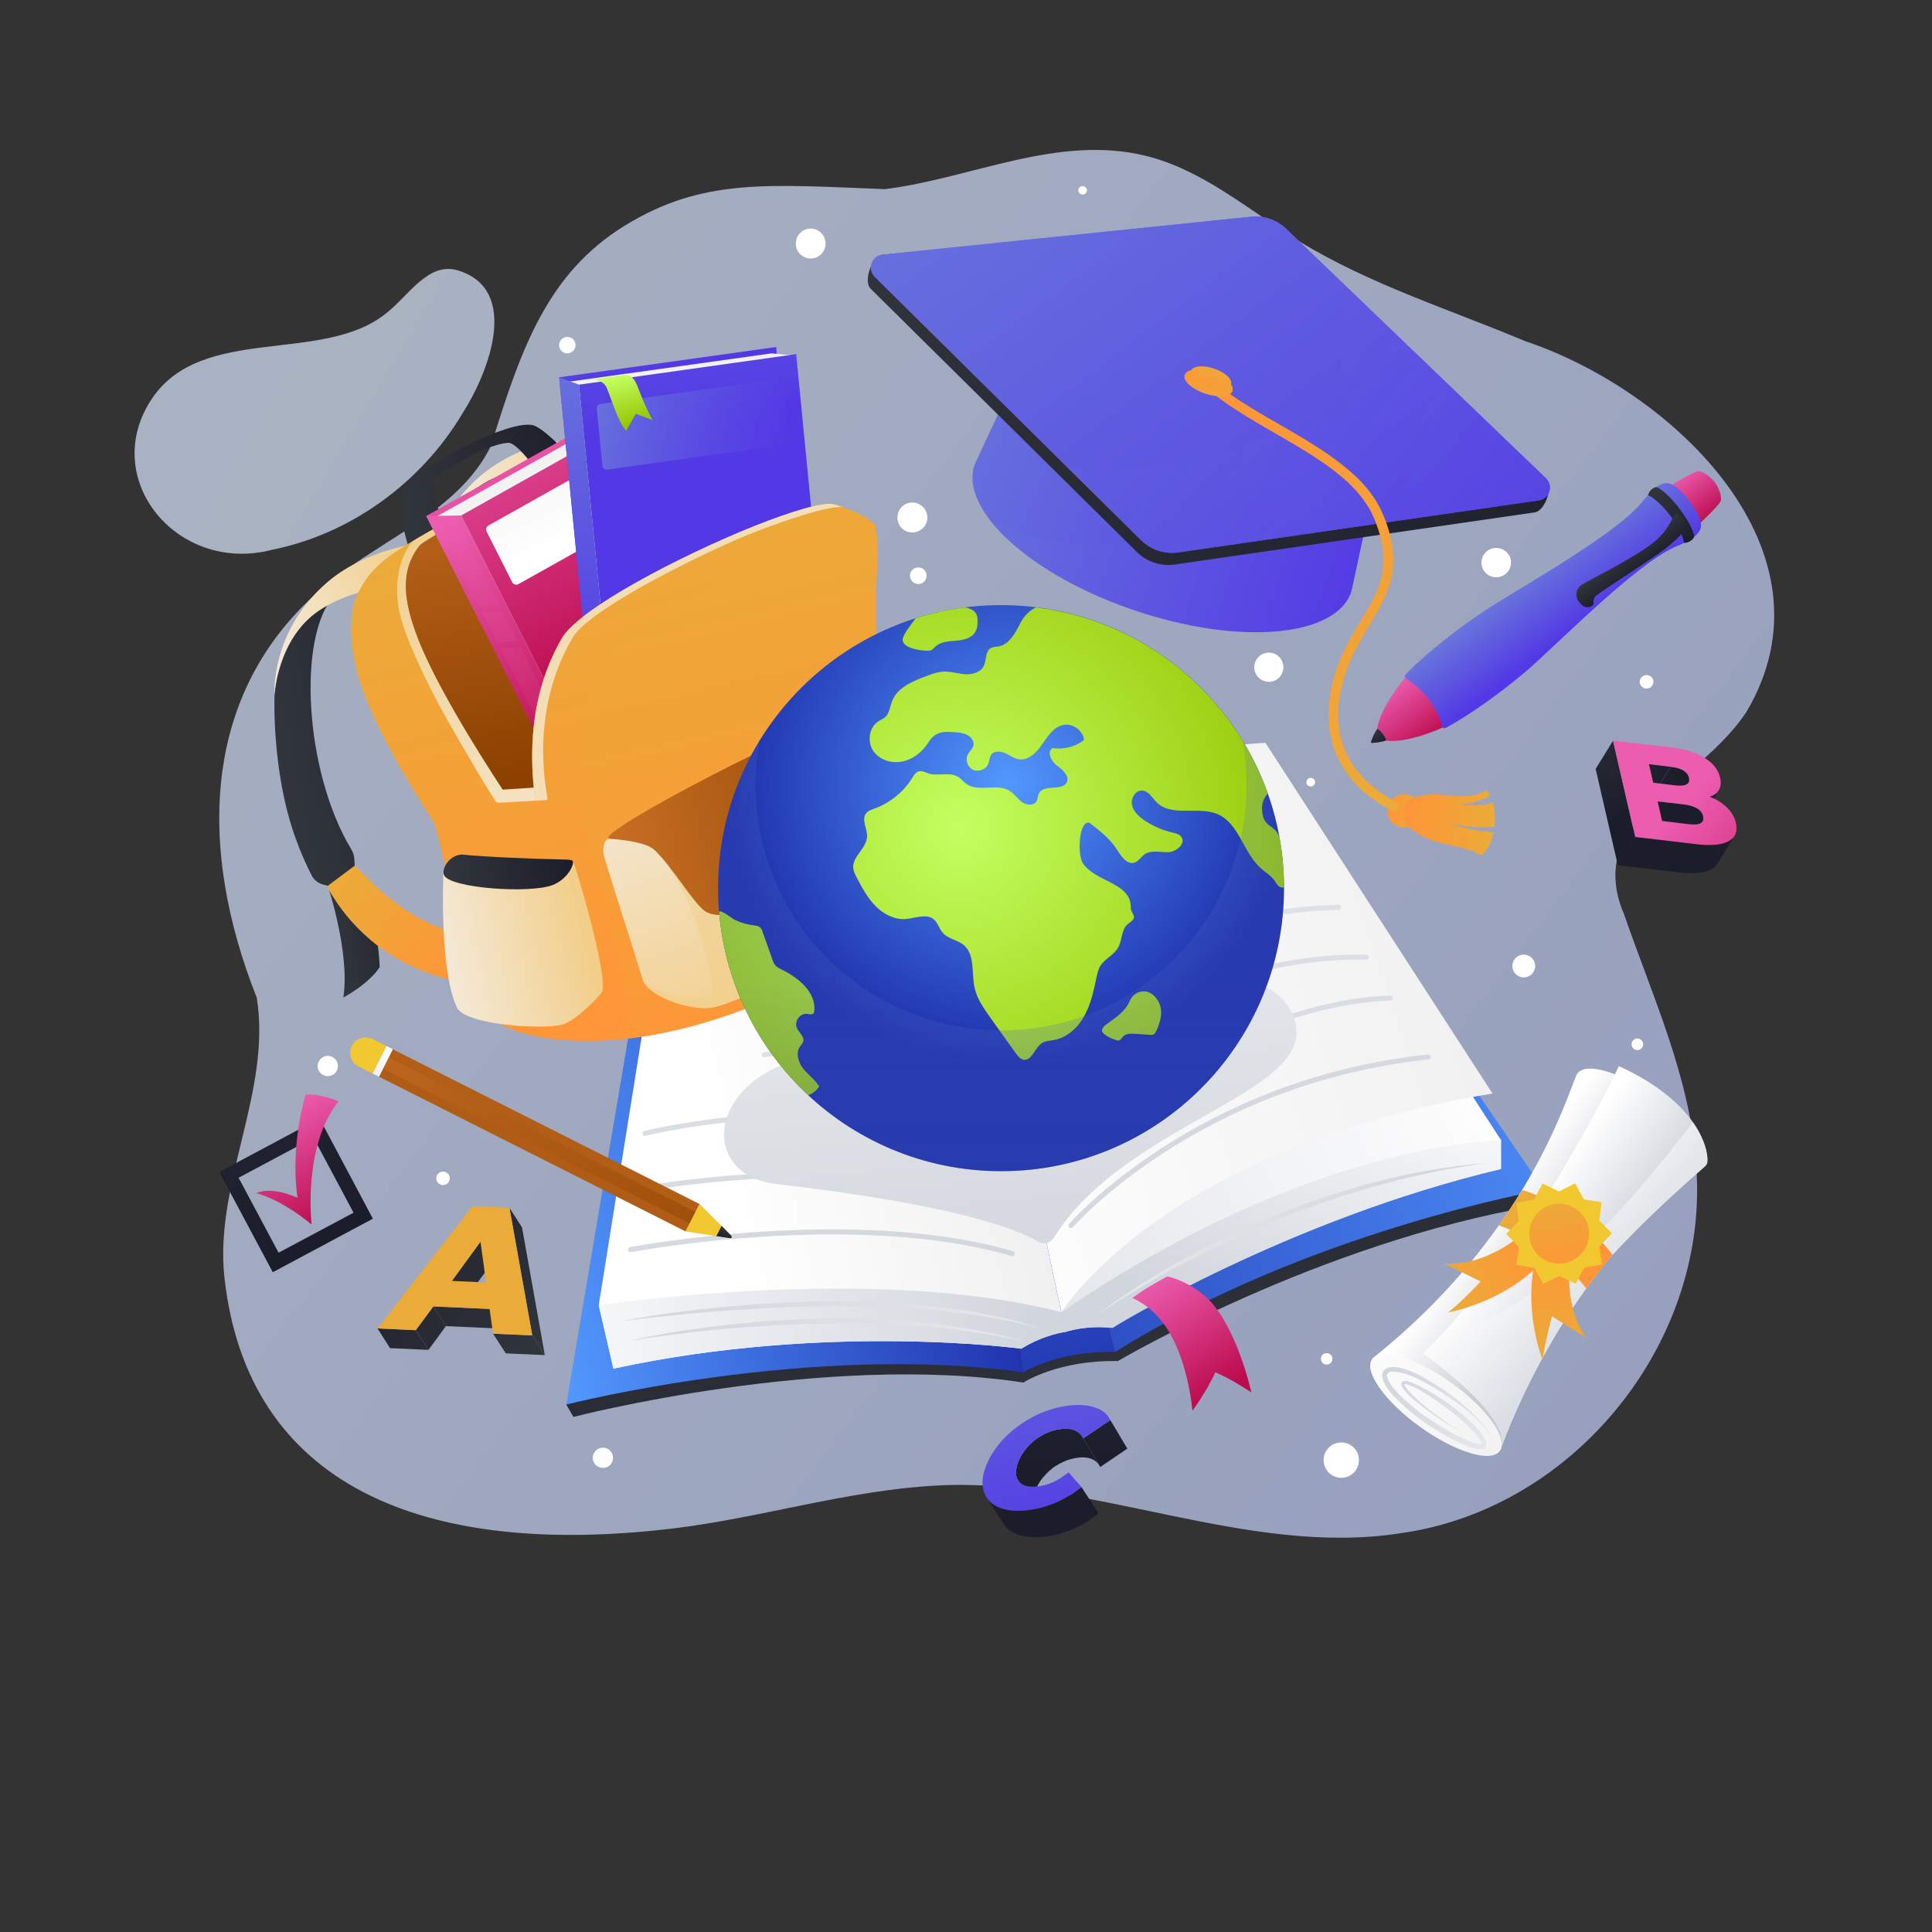 <svg version="1.2" xmlns="http://www.w3.org/2000/svg" viewBox="0 0 1000 1000" width="1000" height="1000">
	<rect x="0" y="0" width="1000" height="1000" fill="#333333" stroke="none"/>
	<title>34631363_8188486-ai</title>
	<defs>
		<linearGradient id="g1" x2="1" gradientUnits="userSpaceOnUse" gradientTransform="matrix(-965.176,-762.146,823.334,-1042.664,663.742,1165.842)">
			<stop offset="0" stop-color="#c0ccf9"/>
			<stop offset="1" stop-color="#dce9ff"/>
		</linearGradient>
		<linearGradient id="g2" x2="1" gradientUnits="userSpaceOnUse" gradientTransform="matrix(-1285.873,-799.49,1099.944,-1769.113,1386.477,1071.295)">
			<stop offset="0" stop-color="#c0ccf9"/>
			<stop offset="1" stop-color="#dce9ff"/>
		</linearGradient>
		<linearGradient id="g3" x2="1" gradientUnits="userSpaceOnUse" gradientTransform="matrix(-95.086,-344.785,1898.605,-523.605,548.806,800.385)">
			<stop offset="0" stop-color="#32363c"/>
			<stop offset="1" stop-color="#1c1d2b"/>
		</linearGradient>
		<linearGradient id="g4" x2="1" gradientUnits="userSpaceOnUse" gradientTransform="matrix(244.083,-53.63,54.619,248.584,245.842,512.068)">
			<stop offset="0" stop-color="#5298ff"/>
			<stop offset="1" stop-color="#1d2da9"/>
		</linearGradient>
		<linearGradient id="g5" x2="1" gradientUnits="userSpaceOnUse" gradientTransform="matrix(-441.934,122.303,-126.467,-456.981,889.562,672.183)">
			<stop offset="0" stop-color="#5298ff"/>
			<stop offset="1" stop-color="#1d2da9"/>
		</linearGradient>
		<linearGradient id="g6" x2="1" gradientUnits="userSpaceOnUse" gradientTransform="matrix(60.487,298.791,-59.007,11.945,873.972,371.726)">
			<stop offset="0" stop-color="#5298ff"/>
			<stop offset="1" stop-color="#1d2da9"/>
		</linearGradient>
		<linearGradient id="g7" x2="1" gradientUnits="userSpaceOnUse" gradientTransform="matrix(-159.17,35.922,-41.101,-182.119,554.837,692.532)">
			<stop offset="0" stop-color="#f0f0f0"/>
			<stop offset="1" stop-color="#ffffff"/>
		</linearGradient>
		<linearGradient id="g8" x2="1" gradientUnits="userSpaceOnUse" gradientTransform="matrix(-293.581,14.56,-2.226,-44.888,542.689,714.41)">
			<stop offset="0" stop-color="#d1d5dc"/>
			<stop offset="1" stop-color="#ffffff"/>
		</linearGradient>
		<linearGradient id="g9" x2="1" gradientUnits="userSpaceOnUse" gradientTransform="matrix(403.918,-204.596,209.513,413.626,256.431,524.385)">
			<stop offset="0" stop-color="#d1d5dc"/>
			<stop offset="1" stop-color="#ffffff"/>
		</linearGradient>
		<linearGradient id="g10" x2="1" gradientUnits="userSpaceOnUse" gradientTransform="matrix(65.747,-162.088,167.984,68.138,607.602,673.957)">
			<stop offset="0" stop-color="#d1d5dc"/>
			<stop offset="1" stop-color="#ffffff"/>
		</linearGradient>
		<linearGradient id="g11" x2="1" gradientUnits="userSpaceOnUse" gradientTransform="matrix(-310.118,99.472,-103.331,-322.151,826.61,669.449)">
			<stop offset="0" stop-color="#f0f0f0"/>
			<stop offset="1" stop-color="#ffffff"/>
		</linearGradient>
		<linearGradient id="g12" x2="1" gradientUnits="userSpaceOnUse" gradientTransform="matrix(218.294,0,0,14.202,321.13,673.515)">
			<stop offset="0" stop-color="#d1d5dc"/>
			<stop offset="1" stop-color="#e5e8ec"/>
		</linearGradient>
		<linearGradient id="g13" x2="1" gradientUnits="userSpaceOnUse" gradientTransform="matrix(202.945,0,0,11.474,326.131,682.434)">
			<stop offset="0" stop-color="#d1d5dc"/>
			<stop offset="1" stop-color="#e5e8ec"/>
		</linearGradient>
		<linearGradient id="g14" x2="1" gradientUnits="userSpaceOnUse" gradientTransform="matrix(202.699,0,0,79.658,566.199,601.946)">
			<stop offset="0" stop-color="#e5e8ec"/>
			<stop offset="1" stop-color="#d1d5dc"/>
		</linearGradient>
		<linearGradient id="g15" x2="1" gradientUnits="userSpaceOnUse" gradientTransform="matrix(34.699,58.305,-29.904,17.796,640.913,635.13)">
			<stop offset="0" stop-color="#ec5caf"/>
			<stop offset="1" stop-color="#bc0c4e"/>
		</linearGradient>
		<linearGradient id="g16" x2="1" gradientUnits="userSpaceOnUse" gradientTransform="matrix(-68.774,-279.191,1043.592,-257.073,434.666,690.828)">
			<stop offset="0" stop-color="#d1d5dc"/>
			<stop offset="1" stop-color="#e5e8ec"/>
		</linearGradient>
		<linearGradient id="g17" x2="1" gradientUnits="userSpaceOnUse" gradientTransform="matrix(-68.038,-276.203,1029.973,-253.718,442.172,694.176)">
			<stop offset="0" stop-color="#d1d5dc"/>
			<stop offset="1" stop-color="#e5e8ec"/>
		</linearGradient>
		<linearGradient id="g18" x2="1" gradientUnits="userSpaceOnUse" gradientTransform="matrix(-70.723,-287.1,1115.797,-274.859,452.595,700.763)">
			<stop offset="0" stop-color="#d1d5dc"/>
			<stop offset="1" stop-color="#e5e8ec"/>
		</linearGradient>
		<linearGradient id="g19" x2="1" gradientUnits="userSpaceOnUse" gradientTransform="matrix(-166.782,-677.054,2984.026,-735.068,646.855,723.37)">
			<stop offset="0" stop-color="#d1d5dc"/>
			<stop offset="1" stop-color="#e5e8ec"/>
		</linearGradient>
		<linearGradient id="g20" x2="1" gradientUnits="userSpaceOnUse" gradientTransform="matrix(-279.856,-1136.083,10330.006,-2544.635,772.16,986.994)">
			<stop offset="0" stop-color="#d1d5dc"/>
			<stop offset="1" stop-color="#e5e8ec"/>
		</linearGradient>
		<linearGradient id="g21" x2="1" gradientUnits="userSpaceOnUse" gradientTransform="matrix(-220.101,-893.507,6041.125,-1488.136,707.901,957.457)">
			<stop offset="0" stop-color="#d1d5dc"/>
			<stop offset="1" stop-color="#e5e8ec"/>
		</linearGradient>
		<linearGradient id="g22" x2="1" gradientUnits="userSpaceOnUse" gradientTransform="matrix(-246.102,-999.057,7719.131,-1901.487,740.336,1100.462)">
			<stop offset="0" stop-color="#d1d5dc"/>
			<stop offset="1" stop-color="#e5e8ec"/>
		</linearGradient>
		<linearGradient id="g23" x2="1" gradientUnits="userSpaceOnUse" gradientTransform="matrix(-62.632,-254.255,760.41,-187.315,483.853,684.678)">
			<stop offset="0" stop-color="#d1d5dc"/>
			<stop offset="1" stop-color="#e5e8ec"/>
		</linearGradient>
		<linearGradient id="g24" x2="1" gradientUnits="userSpaceOnUse" gradientTransform="matrix(51.878,-11.477,31.565,142.686,163.644,452.525)">
			<stop offset="0" stop-color="#32363c"/>
			<stop offset="1" stop-color="#1c1d2b"/>
		</linearGradient>
		<linearGradient id="g25" x2="1" gradientUnits="userSpaceOnUse" gradientTransform="matrix(104.453,-23.107,70.518,318.765,126.192,318.682)">
			<stop offset="0" stop-color="#32363c"/>
			<stop offset="1" stop-color="#1c1d2b"/>
		</linearGradient>
		<linearGradient id="g26" x2="1" gradientUnits="userSpaceOnUse" gradientTransform="matrix(-72.67,-45.148,16.403,-26.402,217.63,545.867)">
			<stop offset="0" stop-color="#ff9538"/>
			<stop offset="1" stop-color="#ebab38"/>
		</linearGradient>
		<linearGradient id="g27" x2="1" gradientUnits="userSpaceOnUse" gradientTransform="matrix(78.484,-49.95,17.08,26.836,133.987,323.036)">
			<stop offset="0" stop-color="#f4e9d7"/>
			<stop offset="1" stop-color="#f2cd86"/>
		</linearGradient>
		<linearGradient id="g28" x2="1" gradientUnits="userSpaceOnUse" gradientTransform="matrix(105.944,14.762,-45.055,323.352,226.229,233.56)">
			<stop offset="0" stop-color="#32363c"/>
			<stop offset="1" stop-color="#1c1d2b"/>
		</linearGradient>
		<linearGradient id="g29" x2="1" gradientUnits="userSpaceOnUse" gradientTransform="matrix(90.972,-19.45,6.651,31.109,232.014,240.358)">
			<stop offset="0" stop-color="#f4e9d7"/>
			<stop offset="1" stop-color="#f2cd86"/>
		</linearGradient>
		<linearGradient id="g30" x2="1" gradientUnits="userSpaceOnUse" gradientTransform="matrix(95.46,-21.118,12.096,54.68,200.47,235.383)">
			<stop offset="0" stop-color="#32363c"/>
			<stop offset="1" stop-color="#1c1d2b"/>
		</linearGradient>
		<linearGradient id="g31" x2="1" gradientUnits="userSpaceOnUse" gradientTransform="matrix(-62.57,-258.168,229.847,-55.706,198.835,564.936)">
			<stop offset="0" stop-color="#ff9538"/>
			<stop offset="1" stop-color="#ebab38"/>
		</linearGradient>
		<linearGradient id="g32" x2="1" gradientUnits="userSpaceOnUse" gradientTransform="matrix(-155.211,-168.862,157.309,-144.591,313.772,456.937)">
			<stop offset="0" stop-color="#f4e9d7"/>
			<stop offset="1" stop-color="#f2cd86"/>
		</linearGradient>
		<linearGradient id="g33" x2="1" gradientUnits="userSpaceOnUse" gradientTransform="matrix(33.901,188.603,-204.229,36.709,376.208,188.943)">
			<stop offset="0" stop-color="#c76e24"/>
			<stop offset="1" stop-color="#8c4100"/>
		</linearGradient>
		<linearGradient id="g34" x2="1" gradientUnits="userSpaceOnUse" gradientTransform="matrix(83.034,159.879,-110.007,57.133,387.844,157.732)">
			<stop offset="0" stop-color="#ec5caf"/>
			<stop offset="1" stop-color="#bc0c4e"/>
		</linearGradient>
		<linearGradient id="g35" x2="1" gradientUnits="userSpaceOnUse" gradientTransform="matrix(81.464,156.857,-115.387,59.926,393.779,160.009)">
			<stop offset="0" stop-color="#f0f0f0"/>
			<stop offset="1" stop-color="#ffffff"/>
		</linearGradient>
		<linearGradient id="g36" x2="1" gradientUnits="userSpaceOnUse" gradientTransform="matrix(63.815,122.874,-12.772,6.633,442.222,162.161)">
			<stop offset="0" stop-color="#ec5caf"/>
			<stop offset="1" stop-color="#bc0c4e"/>
		</linearGradient>
		<linearGradient id="g37" x2="1" gradientUnits="userSpaceOnUse" gradientTransform="matrix(59.965,134.792,-33.952,15.104,278.957,256.294)">
			<stop offset="0" stop-color="#ec5caf" stop-opacity=".5"/>
			<stop offset="1" stop-color="#bc0c4e" stop-opacity="1"/>
		</linearGradient>
		<linearGradient id="g38" x2="1" gradientUnits="userSpaceOnUse" gradientTransform="matrix(59.965,134.793,-64.738,28.8,249.794,269.267)">
			<stop offset="0" stop-color="#ec5caf"/>
			<stop offset="1" stop-color="#bc0c4e"/>
		</linearGradient>
		<linearGradient id="g39" x2="1" gradientUnits="userSpaceOnUse" gradientTransform="matrix(59.964,134.792,-21.24,9.449,343.932,227.388)">
			<stop offset="0" stop-color="#ec5caf"/>
			<stop offset="1" stop-color="#bc0c4e"/>
		</linearGradient>
		<linearGradient id="g40" x2="1" gradientUnits="userSpaceOnUse" gradientTransform="matrix(83.034,159.879,-110.008,57.133,381.752,110.789)">
			<stop offset="0" stop-color="#ec5caf"/>
			<stop offset="1" stop-color="#bc0c4e"/>
		</linearGradient>
		<linearGradient id="g41" x2="1" gradientUnits="userSpaceOnUse" gradientTransform="matrix(31.254,60.18,-158.641,82.391,296.807,202.029)">
			<stop offset="0" stop-color="#f0f0f0"/>
			<stop offset="1" stop-color="#ffffff"/>
		</linearGradient>
		<linearGradient id="g42" x2="1" gradientUnits="userSpaceOnUse" gradientTransform="matrix(16.317,69.716,-55.744,13.047,422.985,98.406)">
			<stop offset="0" stop-color="#6874dd"/>
			<stop offset="1" stop-color="#5339e5"/>
		</linearGradient>
		<linearGradient id="g43" x2="1" gradientUnits="userSpaceOnUse" gradientTransform="matrix(18.815,174.687,-121.811,13.12,493.393,157.499)">
			<stop offset="0" stop-color="#f0f0f0"/>
			<stop offset="1" stop-color="#ffffff"/>
		</linearGradient>
		<linearGradient id="g44" x2="1" gradientUnits="userSpaceOnUse" gradientTransform="matrix(17.688,187.148,-11.62,1.098,788.039,133.518)">
			<stop offset="0" stop-color="#6874dd"/>
			<stop offset="1" stop-color="#5339e5"/>
		</linearGradient>
		<linearGradient id="g45" x2="1" gradientUnits="userSpaceOnUse" gradientTransform="matrix(18.051,139.587,-100.485,12.994,455.248,62.429)">
			<stop offset="0" stop-color="#6874dd"/>
			<stop offset="1" stop-color="#5339e5"/>
		</linearGradient>
		<linearGradient id="g46" x2="1" gradientUnits="userSpaceOnUse" gradientTransform="matrix(104.687,22.548,-14.484,67.249,310.539,183.357)">
			<stop offset="0" stop-color="#6874dd" stop-opacity="1"/>
			<stop offset="1" stop-color="#5339e5" stop-opacity=".5"/>
		</linearGradient>
		<linearGradient id="g47" x2="1" gradientUnits="userSpaceOnUse" gradientTransform="matrix(7.669,24.86,-19.482,6.01,335.4,190.062)">
			<stop offset="0" stop-color="#c3ff62"/>
			<stop offset=".995" stop-color="#96c500"/>
		</linearGradient>
		<linearGradient id="g48" x2="1" gradientUnits="userSpaceOnUse" gradientTransform="matrix(-67.708,-279.363,415.9,-100.799,359.916,538.04)">
			<stop offset="0" stop-color="#ff9538"/>
			<stop offset="1" stop-color="#ebab38"/>
		</linearGradient>
		<linearGradient id="g49" x2="1" gradientUnits="userSpaceOnUse" gradientTransform="matrix(76.637,-16.954,19.44,87.878,220.475,453.754)">
			<stop offset="0" stop-color="#f4e9d7"/>
			<stop offset="1" stop-color="#f2cd86"/>
		</linearGradient>
		<linearGradient id="g50" x2="1" gradientUnits="userSpaceOnUse" gradientTransform="matrix(75.88,-16.786,17.57,79.424,223.101,462.037)">
			<stop offset="0" stop-color="#f4e9d7"/>
			<stop offset="1" stop-color="#f2cd86"/>
		</linearGradient>
		<linearGradient id="g51" x2="1" gradientUnits="userSpaceOnUse" gradientTransform="matrix(65.217,-14.427,5.579,25.22,227.893,444.67)">
			<stop offset="0" stop-color="#32363c"/>
			<stop offset="1" stop-color="#1c1d2b"/>
		</linearGradient>
		<linearGradient id="g52" x2="1" gradientUnits="userSpaceOnUse" gradientTransform="matrix(-109.857,-453.274,388.314,-94.113,316.472,731.539)">
			<stop offset="0" stop-color="#ff9538"/>
			<stop offset="1" stop-color="#ebab38"/>
		</linearGradient>
		<linearGradient id="g53" x2="1" gradientUnits="userSpaceOnUse" gradientTransform="matrix(-437.126,-475.574,1818.673,-1671.642,475.035,557.857)">
			<stop offset="0" stop-color="#f4e9d7"/>
			<stop offset="1" stop-color="#f2cd86"/>
		</linearGradient>
		<linearGradient id="g54" x2="1" gradientUnits="userSpaceOnUse" gradientTransform="matrix(48.514,146.069,-249.182,82.761,421.494,369.956)">
			<stop offset="0" stop-color="#f4e9d7"/>
			<stop offset="1" stop-color="#f2cd86"/>
		</linearGradient>
		<linearGradient id="g55" x2="1" gradientUnits="userSpaceOnUse" gradientTransform="matrix(11.257,48.097,-71.413,16.714,422.29,345.857)">
			<stop offset="0" stop-color="#f4e9d7"/>
			<stop offset="1" stop-color="#f2cd86"/>
		</linearGradient>
		<linearGradient id="g56" x2="1" gradientUnits="userSpaceOnUse" gradientTransform="matrix(168.694,-37.319,19.176,86.684,306.99,398.321)">
			<stop offset="0" stop-color="#c76e24"/>
			<stop offset="1" stop-color="#8c4100"/>
		</linearGradient>
		<linearGradient id="g57" x2="1" gradientUnits="userSpaceOnUse" gradientTransform="matrix(12.471,36.69,-32.111,10.915,418.275,444.303)">
			<stop offset="0" stop-color="#ff9538"/>
			<stop offset="1" stop-color="#ebab38"/>
		</linearGradient>
		<linearGradient id="g58" x2="1" gradientUnits="userSpaceOnUse" gradientTransform="matrix(12.009,35.33,-32.113,10.916,481.496,409.509)">
			<stop offset="0" stop-color="#ff9538"/>
			<stop offset="1" stop-color="#ebab38"/>
		</linearGradient>
		<linearGradient id="g59" x2="1" gradientUnits="userSpaceOnUse" gradientTransform="matrix(-18.693,-184.438,434.457,-44.032,495.187,682.573)">
			<stop offset="0" stop-color="#d1d5dc"/>
			<stop offset="1" stop-color="#e5e8ec"/>
		</linearGradient>
		<radialGradient id="g60" cx="0" cy="0" r="1" gradientUnits="userSpaceOnUse" gradientTransform="matrix(146.461,0,0,146.461,521.344,405.356)">
			<stop offset="0" stop-color="#5298ff"/>
			<stop offset="1" stop-color="#1d2da9"/>
		</radialGradient>
		<radialGradient id="g61" cx="0" cy="0" r="1" gradientUnits="userSpaceOnUse" gradientTransform="matrix(188.446,0,0,188.446,496.357,428.427)">
			<stop offset="0" stop-color="#c3ff62"/>
			<stop offset=".995" stop-color="#96c500"/>
		</radialGradient>
		<radialGradient id="g62" cx="0" cy="0" r="1" gradientUnits="userSpaceOnUse" gradientTransform="matrix(188.446,0,0,188.446,496.357,428.427)">
			<stop offset="0" stop-color="#c3ff62"/>
			<stop offset=".995" stop-color="#96c500"/>
		</radialGradient>
		<radialGradient id="g63" cx="0" cy="0" r="1" gradientUnits="userSpaceOnUse" gradientTransform="matrix(188.441,0,0,188.441,496.358,428.431)">
			<stop offset="0" stop-color="#c3ff62"/>
			<stop offset=".995" stop-color="#96c500"/>
		</radialGradient>
		<radialGradient id="g64" cx="0" cy="0" r="1" gradientUnits="userSpaceOnUse" gradientTransform="matrix(188.445,0,0,188.445,496.356,428.426)">
			<stop offset="0" stop-color="#c3ff62"/>
			<stop offset=".995" stop-color="#96c500"/>
		</radialGradient>
		<linearGradient id="g65" x2="1" gradientUnits="userSpaceOnUse" gradientTransform="matrix(0,158.296,-208.109,0,602.911,505.676)">
			<stop offset="0" stop-color="#526cc9" stop-opacity=".5"/>
			<stop offset="1" stop-color="#2e4fb2" stop-opacity="1"/>
		</linearGradient>
		<linearGradient id="g66" x2="1" gradientUnits="userSpaceOnUse" gradientTransform="matrix(-39.579,-28.438,68.268,-95.014,754.669,734.91)">
			<stop offset="0" stop-color="#c8cbd2"/>
			<stop offset="1" stop-color="#ffffff"/>
		</linearGradient>
		<linearGradient id="g67" x2="1" gradientUnits="userSpaceOnUse" gradientTransform="matrix(-41.339,-29.703,89.065,-123.959,768.545,744.879)">
			<stop offset="0" stop-color="#d1d5dc"/>
			<stop offset="1" stop-color="#ffffff"/>
		</linearGradient>
		<linearGradient id="g68" x2="1" gradientUnits="userSpaceOnUse" gradientTransform="matrix(-67.361,-68.678,204.218,-200.303,773.252,786.576)">
			<stop offset="0" stop-color="#d1d5dc"/>
			<stop offset="1" stop-color="#ffffff"/>
		</linearGradient>
		<linearGradient id="g69" x2="1" gradientUnits="userSpaceOnUse" gradientTransform="matrix(-0.472,-0.639,.95,-0.702,776.527,750.403)">
			<stop offset="0" stop-color="#d1d5dc"/>
			<stop offset="1" stop-color="#ffffff"/>
		</linearGradient>
		<linearGradient id="g70" x2="1" gradientUnits="userSpaceOnUse" gradientTransform="matrix(-53.636,24.403,-9.622,-21.148,828.194,707.424)">
			<stop offset="0" stop-color="#ff9538"/>
			<stop offset="1" stop-color="#ebab38"/>
		</linearGradient>
		<linearGradient id="g71" x2="1" gradientUnits="userSpaceOnUse" gradientTransform="matrix(7.235,58.48,-23.057,2.853,733.41,651.76)">
			<stop offset="0" stop-color="#ff9538"/>
			<stop offset="1" stop-color="#ebab38"/>
		</linearGradient>
		<linearGradient id="g72" x2="1" gradientUnits="userSpaceOnUse" gradientTransform="matrix(-41.518,-29.831,13.542,-18.848,818.609,665.142)">
			<stop offset="0" stop-color="#ff9538"/>
			<stop offset="1" stop-color="#ebab38"/>
		</linearGradient>
		<linearGradient id="g73" x2="1" gradientUnits="userSpaceOnUse" gradientTransform="matrix(-97.832,-81.529,28.57,-34.283,774.782,775.027)">
			<stop offset="0" stop-color="#f0f0f0"/>
			<stop offset="1" stop-color="#ffffff"/>
		</linearGradient>
		<linearGradient id="g74" x2="1" gradientUnits="userSpaceOnUse" gradientTransform="matrix(-8.912,-44.69,44.69,-8.912,790.129,666.018)">
			<stop offset="0" stop-color="#ff9538"/>
			<stop offset="1" stop-color="#ebab38"/>
		</linearGradient>
		<linearGradient id="g75" x2="1" gradientUnits="userSpaceOnUse" gradientTransform="matrix(58.705,42.18,-12.364,17.208,730.364,686.376)">
			<stop offset="0" stop-color="#d1d5dc"/>
			<stop offset="1" stop-color="#e5e8ec"/>
		</linearGradient>
		<linearGradient id="g76" x2="1" gradientUnits="userSpaceOnUse" gradientTransform="matrix(221.761,82.378,-53.064,142.848,526.024,119.103)">
			<stop offset="0" stop-color="#6874dd"/>
			<stop offset="1" stop-color="#5339e5"/>
		</linearGradient>
		<linearGradient id="g77" x2="1" gradientUnits="userSpaceOnUse" gradientTransform="matrix(216.584,61.896,-41.82,146.335,527.756,167.363)">
			<stop offset="0" stop-color="#6874dd" stop-opacity="1"/>
			<stop offset="1" stop-color="#5339e5" stop-opacity=".3"/>
		</linearGradient>
		<linearGradient id="g78" x2="1" gradientUnits="userSpaceOnUse" gradientTransform="matrix(258.178,341.192,-240.816,182.224,589.191,-6.295)">
			<stop offset="0" stop-color="#32363c"/>
			<stop offset="1" stop-color="#1c1d2b"/>
		</linearGradient>
		<linearGradient id="g79" x2="1" gradientUnits="userSpaceOnUse" gradientTransform="matrix(258.228,341.258,-237.234,179.514,591.22,-12.574)">
			<stop offset="0" stop-color="#6874dd"/>
			<stop offset="1" stop-color="#5339e5"/>
		</linearGradient>
		<linearGradient id="g80" x2="1" gradientUnits="userSpaceOnUse" gradientTransform="matrix(258.228,341.258,-237.234,179.514,591.22,-12.574)">
			<stop offset="0" stop-color="#6874dd"/>
			<stop offset="1" stop-color="#5339e5"/>
		</linearGradient>
		<linearGradient id="g81" x2="1" gradientUnits="userSpaceOnUse" gradientTransform="matrix(235.149,187.531,-156.363,196.067,627.316,72.748)">
			<stop offset="0" stop-color="#6874dd" stop-opacity="1"/>
			<stop offset="1" stop-color="#5339e5" stop-opacity=".3"/>
		</linearGradient>
		<linearGradient id="g82" x2="1" gradientUnits="userSpaceOnUse" gradientTransform="matrix(17.099,1.286,-1.286,17.099,718.716,410.525)">
			<stop offset="0" stop-color="#ff9538"/>
			<stop offset="1" stop-color="#ebab38"/>
		</linearGradient>
		<linearGradient id="g83" x2="1" gradientUnits="userSpaceOnUse" gradientTransform="matrix(47.819,3.596,-2.546,33.852,727.087,405.732)">
			<stop offset="0" stop-color="#ff9538"/>
			<stop offset="1" stop-color="#ebab38"/>
		</linearGradient>
		<linearGradient id="g84" x2="1" gradientUnits="userSpaceOnUse" gradientTransform="matrix(46.567,3.502,-2.157,28.682,726.697,410.895)">
			<stop offset="0" stop-color="#ff9538"/>
			<stop offset="1" stop-color="#ebab38"/>
		</linearGradient>
		<linearGradient id="g85" x2="1" gradientUnits="userSpaceOnUse" gradientTransform="matrix(150.9,175.444,-78.548,67.559,763.707,78.565)">
			<stop offset="0" stop-color="#ff9538"/>
			<stop offset="1" stop-color="#ebab38"/>
		</linearGradient>
		<linearGradient id="g86" x2="1" gradientUnits="userSpaceOnUse" gradientTransform="matrix(20.889,42.107,-42.105,20.888,622.132,177.829)">
			<stop offset="0" stop-color="#ff9538"/>
			<stop offset="1" stop-color="#ebab38"/>
		</linearGradient>
		<linearGradient id="g87" x2="1" gradientUnits="userSpaceOnUse" gradientTransform="matrix(5.181,-14.248,31.803,11.565,619.241,201.681)">
			<stop offset="0" stop-color="#ff9538"/>
			<stop offset="1" stop-color="#ebab38"/>
		</linearGradient>
		<linearGradient id="g88" x2="1" gradientUnits="userSpaceOnUse" gradientTransform="matrix(16.845,22.214,-19.182,14.546,878.964,238.346)">
			<stop offset="0" stop-color="#ec5caf"/>
			<stop offset="1" stop-color="#bc0c4e"/>
		</linearGradient>
		<linearGradient id="g89" x2="1" gradientUnits="userSpaceOnUse" gradientTransform="matrix(16.848,22.218,-19.135,14.51,878.906,238.374)">
			<stop offset="0" stop-color="#ec5caf"/>
			<stop offset="1" stop-color="#bc0c4e"/>
		</linearGradient>
		<linearGradient id="g90" x2="1" gradientUnits="userSpaceOnUse" gradientTransform="matrix(20.957,27.637,-29.783,22.584,732.084,346.234)">
			<stop offset="0" stop-color="#ec5caf"/>
			<stop offset="1" stop-color="#bc0c4e"/>
		</linearGradient>
		<linearGradient id="g91" x2="1" gradientUnits="userSpaceOnUse" gradientTransform="matrix(20.96,27.642,-29.777,22.579,732.077,346.24)">
			<stop offset="0" stop-color="#ec5caf"/>
			<stop offset="1" stop-color="#bc0c4e"/>
		</linearGradient>
		<linearGradient id="g92" x2="1" gradientUnits="userSpaceOnUse" gradientTransform="matrix(21.086,27.808,-123.166,93.395,863.159,244.579)">
			<stop offset="0" stop-color="#6874dd"/>
			<stop offset="1" stop-color="#5339e5"/>
		</linearGradient>
		<linearGradient id="g93" x2="1" gradientUnits="userSpaceOnUse" gradientTransform="matrix(19.279,25.425,-123.162,93.392,865.129,247.188)">
			<stop offset="0" stop-color="#6874dd"/>
			<stop offset="1" stop-color="#5339e5"/>
		</linearGradient>
		<linearGradient id="g94" x2="1" gradientUnits="userSpaceOnUse" gradientTransform="matrix(4.804,6.336,-6.558,4.973,713.364,376.728)">
			<stop offset="0" stop-color="#32363c"/>
			<stop offset="1" stop-color="#1c1d2b"/>
		</linearGradient>
		<linearGradient id="g95" x2="1" gradientUnits="userSpaceOnUse" gradientTransform="matrix(21.809,28.761,-7.509,5.694,858.715,249.345)">
			<stop offset="0" stop-color="#32363c"/>
			<stop offset="1" stop-color="#1c1d2b"/>
		</linearGradient>
		<linearGradient id="g96" x2="1" gradientUnits="userSpaceOnUse" gradientTransform="matrix(7.798,10.284,-59.116,44.827,868.231,264.618)">
			<stop offset="0" stop-color="#32363c"/>
			<stop offset="1" stop-color="#1c1d2b"/>
		</linearGradient>
		<linearGradient id="g97" x2="1" gradientUnits="userSpaceOnUse" gradientTransform="matrix(-121.015,231.029,-2208.561,-1156.866,365.091,524.406)">
			<stop offset="0" stop-color="#c76e24"/>
			<stop offset="1" stop-color="#8c4100"/>
		</linearGradient>
		<linearGradient id="g98" x2="1" gradientUnits="userSpaceOnUse" gradientTransform="matrix(166.139,83.786,-3.131,6.208,1270.358,-1574.766)">
			<stop offset="0" stop-color="#c76e24"/>
			<stop offset="1" stop-color="#8c4100"/>
		</linearGradient>
		<linearGradient id="g99" x2="1" gradientUnits="userSpaceOnUse" gradientTransform="matrix(-2.68,5.313,-6.556,-3.306,380.036,637.832)">
			<stop offset="0" stop-color="#32363c"/>
			<stop offset="1" stop-color="#1c1d2b"/>
		</linearGradient>
		<linearGradient id="g100" x2="1" gradientUnits="userSpaceOnUse" gradientTransform="matrix(6.988,-14.878,3.886,1.825,181.277,551.643)">
			<stop offset="0" stop-color="#f0f0f0"/>
			<stop offset="1" stop-color="#ffffff"/>
		</linearGradient>
		<linearGradient id="g101" x2="1" gradientUnits="userSpaceOnUse" gradientTransform="matrix(145.845,260.606,-260.665,145.878,45.111,364.063)">
			<stop offset="0" stop-color="#32363c"/>
			<stop offset="1" stop-color="#1c1d2b"/>
		</linearGradient>
		<linearGradient id="g102" x2="1" gradientUnits="userSpaceOnUse" gradientTransform="matrix(30.114,56.466,-55.728,29.721,170.371,559.294)">
			<stop offset="0" stop-color="#ec5caf"/>
			<stop offset="1" stop-color="#bc0c4e"/>
		</linearGradient>
		<linearGradient id="g103" x2="1" gradientUnits="userSpaceOnUse" gradientTransform="matrix(-319.254,-241.859,601.109,-793.464,374.471,787.914)">
			<stop offset="0" stop-color="#32363c"/>
			<stop offset="1" stop-color="#1c1d2b"/>
		</linearGradient>
		<linearGradient id="g104" x2="1" gradientUnits="userSpaceOnUse" gradientTransform="matrix(-237.916,-180.24,301.759,-398.321,318.666,783.391)">
			<stop offset="0" stop-color="#32363c"/>
			<stop offset="1" stop-color="#1c1d2b"/>
		</linearGradient>
		<linearGradient id="g105" x2="1" gradientUnits="userSpaceOnUse" gradientTransform="matrix(-106.093,-80.374,44.683,-58.982,259.202,738.777)">
			<stop offset="0" stop-color="#32363c"/>
			<stop offset="1" stop-color="#1c1d2b"/>
		</linearGradient>
		<linearGradient id="g106" x2="1" gradientUnits="userSpaceOnUse" gradientTransform="matrix(-106.093,-80.374,46.987,-62.023,276.898,715.417)">
			<stop offset="0" stop-color="#32363c"/>
			<stop offset="1" stop-color="#1c1d2b"/>
		</linearGradient>
		<linearGradient id="g107" x2="1" gradientUnits="userSpaceOnUse" gradientTransform="matrix(-106.093,-80.373,44.805,-59.143,279.794,711.594)">
			<stop offset="0" stop-color="#32363c"/>
			<stop offset="1" stop-color="#1c1d2b"/>
		</linearGradient>
		<linearGradient id="g108" x2="1" gradientUnits="userSpaceOnUse" gradientTransform="matrix(-106.093,-80.374,65.824,-86.887,224.445,784.656)">
			<stop offset="0" stop-color="#32363c"/>
			<stop offset="1" stop-color="#1c1d2b"/>
		</linearGradient>
		<linearGradient id="g109" x2="1" gradientUnits="userSpaceOnUse" gradientTransform="matrix(-103.16,-64.541,82.426,-131.746,380.988,799.809)">
			<stop offset="0" stop-color="#ff9538"/>
			<stop offset="1" stop-color="#ebab38"/>
		</linearGradient>
		<linearGradient id="g110" x2="1" gradientUnits="userSpaceOnUse" gradientTransform="matrix(2.599,128.219,-133.603,2.708,565.297,629.501)">
			<stop offset="0" stop-color="#32363c"/>
			<stop offset="1" stop-color="#1c1d2b"/>
		</linearGradient>
		<linearGradient id="g111" x2="1" gradientUnits="userSpaceOnUse" gradientTransform="matrix(2.496,123.164,-115.977,2.351,582.939,633.433)">
			<stop offset="0" stop-color="#32363c"/>
			<stop offset="1" stop-color="#1c1d2b"/>
		</linearGradient>
		<linearGradient id="g112" x2="1" gradientUnits="userSpaceOnUse" gradientTransform="matrix(2.509,123.769,-278.713,5.649,542.915,635)">
			<stop offset="0" stop-color="#32363c"/>
			<stop offset="1" stop-color="#1c1d2b"/>
		</linearGradient>
		<linearGradient id="g113" x2="1" gradientUnits="userSpaceOnUse" gradientTransform="matrix(45.916,169.009,-258.12,70.125,537.628,629.331)">
			<stop offset="0" stop-color="#6874dd"/>
			<stop offset="1" stop-color="#5339e5"/>
		</linearGradient>
		<linearGradient id="g114" x2="1" gradientUnits="userSpaceOnUse" gradientTransform="matrix(57.233,95.766,-100.425,60.017,823.216,303.211)">
			<stop offset="0" stop-color="#32363c"/>
			<stop offset="1" stop-color="#1c1d2b"/>
		</linearGradient>
		<linearGradient id="g115" x2="1" gradientUnits="userSpaceOnUse" gradientTransform="matrix(99.181,165.956,-396.206,236.785,773.081,205.293)">
			<stop offset="0" stop-color="#32363c"/>
			<stop offset="1" stop-color="#1c1d2b"/>
		</linearGradient>
		<linearGradient id="g116" x2="1" gradientUnits="userSpaceOnUse" gradientTransform="matrix(62.774,105.037,-171.527,102.51,807.77,306.53)">
			<stop offset="0" stop-color="#32363c"/>
			<stop offset="1" stop-color="#1c1d2b"/>
		</linearGradient>
		<linearGradient id="g117" x2="1" gradientUnits="userSpaceOnUse" gradientTransform="matrix(56.72,94.908,-97.596,58.326,815.549,297.695)">
			<stop offset="0" stop-color="#32363c"/>
			<stop offset="1" stop-color="#1c1d2b"/>
		</linearGradient>
		<linearGradient id="g118" x2="1" gradientUnits="userSpaceOnUse" gradientTransform="matrix(60.527,101.278,-162.251,96.966,799.347,303.082)">
			<stop offset="0" stop-color="#32363c"/>
			<stop offset="1" stop-color="#1c1d2b"/>
		</linearGradient>
		<linearGradient id="g119" x2="1" gradientUnits="userSpaceOnUse" gradientTransform="matrix(79.383,132.829,-299.756,179.144,771.879,235.514)">
			<stop offset="0" stop-color="#32363c"/>
			<stop offset="1" stop-color="#1c1d2b"/>
		</linearGradient>
		<linearGradient id="g120" x2="1" gradientUnits="userSpaceOnUse" gradientTransform="matrix(51.857,86.77,-128.647,76.883,795.165,321.923)">
			<stop offset="0" stop-color="#32363c"/>
			<stop offset="1" stop-color="#1c1d2b"/>
		</linearGradient>
		<linearGradient id="g121" x2="1" gradientUnits="userSpaceOnUse" gradientTransform="matrix(45.003,75.303,-41.223,24.636,885.161,295.453)">
			<stop offset="0" stop-color="#32363c"/>
			<stop offset="1" stop-color="#1c1d2b"/>
		</linearGradient>
		<linearGradient id="g122" x2="1" gradientUnits="userSpaceOnUse" gradientTransform="matrix(82.69,77.07,-53.045,56.913,895.875,389.144)">
			<stop offset="0" stop-color="#ec5caf"/>
			<stop offset="1" stop-color="#bc0c4e"/>
		</linearGradient>
	</defs>
	<style>
		.s0 { opacity: .7;fill: url(#g1) } 
		.s1 { opacity: .7;fill: url(#g2) } 
		.s2 { fill: url(#g3) } 
		.s3 { fill: url(#g4) } 
		.s4 { fill: url(#g5) } 
		.s5 { fill: url(#g6) } 
		.s6 { fill: url(#g7) } 
		.s7 { fill: url(#g8) } 
		.s8 { fill: url(#g9) } 
		.s9 { fill: url(#g10) } 
		.s10 { fill: url(#g11) } 
		.s11 { fill: url(#g12) } 
		.s12 { fill: url(#g13) } 
		.s13 { fill: url(#g14) } 
		.s14 { fill: url(#g15) } 
		.s15 { fill: url(#g16) } 
		.s16 { fill: url(#g17) } 
		.s17 { fill: url(#g18) } 
		.s18 { fill: url(#g19) } 
		.s19 { fill: url(#g20) } 
		.s20 { fill: url(#g21) } 
		.s21 { fill: url(#g22) } 
		.s22 { fill: url(#g23) } 
		.s23 { fill: url(#g24) } 
		.s24 { fill: url(#g25) } 
		.s25 { fill: url(#g26) } 
		.s26 { fill: url(#g27) } 
		.s27 { fill: url(#g28) } 
		.s28 { fill: url(#g29) } 
		.s29 { fill: url(#g30) } 
		.s30 { fill: url(#g31) } 
		.s31 { fill: url(#g32) } 
		.s32 { fill: url(#g33) } 
		.s33 { fill: url(#g34) } 
		.s34 { fill: url(#g35) } 
		.s35 { fill: url(#g36) } 
		.s36 { mix-blend-mode: multiply;fill: url(#g37) } 
		.s37 { mix-blend-mode: multiply;fill: url(#g38) } 
		.s38 { mix-blend-mode: multiply;fill: url(#g39) } 
		.s39 { fill: url(#g40) } 
		.s40 { fill: url(#g41) } 
		.s41 { fill: url(#g42) } 
		.s42 { fill: url(#g43) } 
		.s43 { fill: url(#g44) } 
		.s44 { fill: url(#g45) } 
		.s45 { mix-blend-mode: multiply;fill: url(#g46) } 
		.s46 { fill: url(#g47) } 
		.s47 { fill: url(#g48) } 
		.s48 { fill: url(#g49) } 
		.s49 { opacity: .5;mix-blend-mode: multiply;fill: url(#g50) } 
		.s50 { fill: url(#g51) } 
		.s51 { opacity: .4;mix-blend-mode: multiply;fill: url(#g52) } 
		.s52 { fill: url(#g53) } 
		.s53 { fill: url(#g54) } 
		.s54 { opacity: .5;mix-blend-mode: multiply;fill: url(#g55) } 
		.s55 { fill: url(#g56) } 
		.s56 { fill: url(#g57) } 
		.s57 { fill: url(#g58) } 
		.s58 { mix-blend-mode: multiply;fill: url(#g59) } 
		.s59 { fill: url(#g60) } 
		.s60 { fill: url(#g61) } 
		.s61 { fill: url(#g62) } 
		.s62 { fill: url(#g63) } 
		.s63 { fill: url(#g64) } 
		.s64 { opacity: .4;mix-blend-mode: multiply;fill: url(#g65) } 
		.s65 { fill: url(#g66) } 
		.s66 { fill: url(#g67) } 
		.s67 { opacity: .7;mix-blend-mode: multiply;fill: url(#g68) } 
		.s68 { fill: url(#g69) } 
		.s69 { fill: url(#g70) } 
		.s70 { fill: url(#g71) } 
		.s71 { fill: url(#g72) } 
		.s72 { fill: url(#g73) } 
		.s73 { fill: #f1c82f } 
		.s74 { fill: url(#g74) } 
		.s75 { fill: url(#g75) } 
		.s76 { fill: url(#g76) } 
		.s77 { opacity: .5;mix-blend-mode: multiply;fill: url(#g77) } 
		.s78 { fill: url(#g78) } 
		.s79 { fill: url(#g79) } 
		.s80 { fill: url(#g80) } 
		.s81 { opacity: .2;mix-blend-mode: multiply;fill: url(#g81) } 
		.s82 { fill: url(#g82) } 
		.s83 { fill: url(#g83) } 
		.s84 { opacity: .3;mix-blend-mode: multiply;fill: url(#g84) } 
		.s85 { fill: url(#g85) } 
		.s86 { fill: url(#g86) } 
		.s87 { fill: url(#g87) } 
		.s88 { fill: url(#g88) } 
		.s89 { opacity: .4;mix-blend-mode: multiply;fill: url(#g89) } 
		.s90 { fill: url(#g90) } 
		.s91 { opacity: .4;mix-blend-mode: multiply;fill: url(#g91) } 
		.s92 { fill: url(#g92) } 
		.s93 { opacity: .2;mix-blend-mode: multiply;fill: url(#g93) } 
		.s94 { fill: url(#g94) } 
		.s95 { fill: url(#g95) } 
		.s96 { fill: url(#g96) } 
		.s97 { fill: url(#g97) } 
		.s98 { opacity: .5;mix-blend-mode: multiply;fill: url(#g98) } 
		.s99 { fill: url(#g99) } 
		.s100 { fill: url(#g100) } 
		.s101 { fill: url(#g101) } 
		.s102 { fill: url(#g102) } 
		.s103 { fill: url(#g103) } 
		.s104 { fill: url(#g104) } 
		.s105 { fill: url(#g105) } 
		.s106 { fill: url(#g106) } 
		.s107 { fill: url(#g107) } 
		.s108 { fill: url(#g108) } 
		.s109 { fill: url(#g109) } 
		.s110 { fill: url(#g110) } 
		.s111 { fill: url(#g111) } 
		.s112 { fill: url(#g112) } 
		.s113 { fill: url(#g113) } 
		.s114 { fill: url(#g114) } 
		.s115 { fill: url(#g115) } 
		.s116 { fill: url(#g116) } 
		.s117 { fill: url(#g117) } 
		.s118 { fill: url(#g118) } 
		.s119 { fill: url(#g119) } 
		.s120 { fill: url(#g120) } 
		.s121 { fill: url(#g121) } 
		.s122 { fill: url(#g122) } 
		.s123 { fill: #ffffff } 
	</style>
	<g id="OBJECTS">
		<g id="&lt;Group&gt;">
			<path id="&lt;Path&gt;" class="s0" d="m323.2 116.9c-39.2 24.3-53.1 61.8-69 113.7-15.9 32.8-53.8 47.2-82.4 69.7-69.5 55.2-69.2 139.9-38.9 216.1 7.8 48.5-22.2 96.4-16.7 145.2 12.1 107.3 102.6 144.9 231.6 129.6 46.1-5.5 90.9-19.9 137.3-22.3 80.6-4.3 160 37.1 239.8 24.7 90.8-12.6 160.9-100.4 152.9-191.8-3.2-44.8-22.7-86.5-37.3-128.9-7.1-16.1-6-34 6.4-47.1 17.1-21 42.2-34.8 57.1-57.4 49.2-83.2-38.1-166.2-114.5-191.8-39.3-16.5-80.6-29.4-117-51.7-26-16-50-37.1-79.7-44.3-45.5-11.1-90.2 11.8-134.8 17.3-60.3-2.3-94.3-6-134.8 19z"/>
			<path id="&lt;Path&gt;" class="s1" d="m140.7 284.6c-48.9 12.6-89.5-36.6-62.3-77.9 26-39.4 89.1-17.7 121.9-44.9 11.1-8.7 21.3-26.3 36.5-21.9 32.7 9.7 16.4 52.6 2.5 74.2-21.3 35.7-57.7 62.3-98.6 70.5z"/>
		</g>
		<g id="&lt;Group&gt;">
			<g id="&lt;Group&gt;">
				<g id="&lt;Group&gt;">
					<path id="&lt;Path&gt;" class="s2" d="m293.1 727l3.7 6.4c0 0 129.3-33.6 232.9-17.8 0 0 18.1-11.8 48.9-11.1 0 0 103.3-61.1 216.2-80.4l4.2-8.3-138.1-8.5-186.8 28.6z"/>
					<path id="&lt;Path&gt;" class="s3" d="m332.6 493l-39.5 234c0 0 125.7-32.2 236.6-16.7l-37.9-243.4z"/>
					<path id="&lt;Path&gt;" class="s4" d="m665 419.9l134 195.9c0 0-122.2 21.3-221.8 84l-67.6-236.8z"/>
					<path id="&lt;Path&gt;" class="s5" d="m529.7 710.3c0 0 18.1-11.3 47.5-10.5l-67.6-236.8-17.8 3.9z"/>
				</g>
				<path id="&lt;Path&gt;" class="s6" d="m551.5 689.4c0 0-10.8 1.2-22.9 8.7 0 0-100.1-13.8-211.1 10.3l-7.6-32.8 33.3-208.2c0 0 46.8-27.4 157.5-17.3l48.6 229.1z"/>
				<path id="&lt;Path&gt;" class="s7" d="m551.5 689.4c0 0-10.8 1.2-22.9 8.7 0 0-100.1-13.8-211.1 10.3l-7.6-32.8c0 0 142.8-21.6 239.4 3.6z"/>
				<path id="&lt;Path&gt;" class="s8" d="m551.5 689.4c0 0 10.2-3.6 24.3-2.1 0 0 73.9-48.2 201.2-97.1l-119.3-183.6c0 0-68.3-15-157 43.5l48.7 229.1z"/>
				<path id="&lt;Path&gt;" class="s9" d="m551.5 689.4c0 0 10.2-3.6 24.3-2.1 0 0 90.7-56 201.2-82.2v-14.9c0 0-97.6 0-227.6 89z"/>
				<path id="&lt;Path&gt;" class="s10" d="m549.4 679.2c0 0 52-84.8 223.1-113.2l-117.5-181.5c0 0-94.8 2.4-154.3 65.6z"/>
				<g id="&lt;Group&gt;">
					<path id="&lt;Path&gt;" class="s11" d="m321.4 683.9c17.9-3.5 36.1-5.8 54.3-7.5 18.2-1.7 36.5-2.7 54.8-2.9 4.6 0 9.2 0.1 13.8 0.2 2.3 0 4.5 0 6.8 0.1l6.9 0.4c4.6 0.3 9.1 0.3 13.7 0.8q6.9 0.6 13.7 1.3c4.5 0.5 9.1 1.3 13.6 1.9 2.3 0.4 4.5 0.7 6.8 1.1l6.7 1.4 6.7 1.4 3.4 0.8 3.3 0.9 13.1 3.9-13.3-3.2-3.3-0.8-3.4-0.6-6.7-1.2-6.8-1.2c-2.2-0.3-4.5-0.5-6.7-0.8-4.6-0.5-9.1-1.2-13.6-1.6-18.2-1.7-36.4-2.3-54.7-2.2-18.2 0-36.4 1-54.6 2.3-4.6 0.3-9.1 0.6-13.7 1.1q-6.8 0.5-13.6 1.3c-9.1 0.8-18.2 1.9-27.2 3.1z"/>
				</g>
				<g id="&lt;Group&gt;">
					<path id="&lt;Path&gt;" class="s12" d="m326.4 693.9c16.6-3.8 33.4-6.3 50.3-8.2 16.9-1.9 33.9-2.8 50.9-3.3h12.8c4.3 0.1 8.5 0.3 12.8 0.4 2.1 0.1 4.2 0.1 6.3 0.3l6.4 0.4c4.3 0.3 8.5 0.5 12.7 1.1 17 1.7 33.8 4.8 50.2 9.3-8.4-1.5-16.7-3.5-25.1-4.4l-6.3-0.9c-2.1-0.4-4.2-0.7-6.3-0.8l-12.7-1.2c-16.8-1.2-33.8-2-50.7-1.5-17 0.1-33.9 1.2-50.8 2.6q-12.7 1.1-25.3 2.7c-8.4 0.9-16.8 2.2-25.2 3.5z"/>
				</g>
				<g id="&lt;Group&gt;">
					<path id="&lt;Path&gt;" class="s13" d="m567 681.2c14.4-11.2 30-20.9 46-29.7 16-8.9 32.6-16.6 49.6-23.5 8.4-3.5 17.1-6.3 25.8-9.4l13.1-3.9c2.2-0.7 4.4-1.4 6.6-2l6.7-1.6c17.6-4.7 35.8-7.3 54-9.2l-13.5 2.3-6.8 1.1c-2.2 0.4-4.4 1-6.7 1.4l-13.3 2.9c-4.5 1.1-8.8 2.3-13.2 3.5l-6.6 1.8c-2.2 0.6-4.4 1.3-6.6 1.9l-13 4.1c-8.5 3.1-17.2 6-25.6 9.5-8.5 3.3-16.8 7-25.1 10.7l-12.3 5.9-12.2 6.2c-4 2.1-8 4.4-12 6.5q-5.9 3.4-11.8 6.9c-7.9 4.6-15.6 9.5-23.1 14.6z"/>
				</g>
				<path id="&lt;Path&gt;" class="s14" d="m586.1 671.9c0 0 9.2 3.2 17.1 14.5 11.9 17.2 14 43.8 14 43.8 0 0 7.7-10.5 11.8-19.9 7.2 2.8 18.7 10.4 18.7 10.4 0 0-8.2-37.8-25.6-51.2-9.4-7.3-17.9-8.8-17.9-8.8 0 0-12.1 6.3-18.1 11.2z"/>
				<g id="&lt;Group&gt;">
					<g id="&lt;Group&gt;">
						<path id="&lt;Path&gt;" class="s15" d="m523.9 650.2q-0.2 0-0.4-0.1c-81.5-23.8-195.7-2.2-196.9-2-0.7 0.1-1.4-0.3-1.5-1-0.1-0.8 0.3-1.4 1-1.6 1.2-0.2 116.1-21.9 198.1 2.1 0.7 0.2 1.1 1 0.9 1.6-0.1 0.6-0.7 1-1.2 1z"/>
					</g>
					<g id="&lt;Group&gt;">
						<path id="&lt;Path&gt;" class="s16" d="m520.1 619.4q-0.2 0-0.4-0.1c-84.2-21.8-190.1-2.2-191.2-2-0.7 0.1-1.4-0.4-1.5-1.1-0.1-0.7 0.3-1.4 1-1.5 1.1-0.2 107.6-19.9 192.4 2.1 0.7 0.2 1.1 0.9 0.9 1.6-0.1 0.6-0.6 1-1.2 1z"/>
					</g>
					<g id="&lt;Group&gt;">
						<path id="&lt;Path&gt;" class="s17" d="m333.8 588c-0.6 0-1.1-0.4-1.2-1-0.2-0.7 0.2-1.4 0.9-1.6 0.8-0.2 85.9-21.9 183.4 0 0.7 0.1 1.1 0.8 1 1.5-0.2 0.7-0.9 1.2-1.6 1-96.9-21.7-181.3-0.2-182.1 0q-0.2 0.1-0.4 0.1z"/>
					</g>
					<g id="&lt;Group&gt;">
						<path id="&lt;Path&gt;" class="s18" d="m554.3 635.7q-0.4 0-0.8-0.4c-0.6-0.4-0.6-1.3-0.1-1.8 0.6-0.8 65.7-75 185.7-87.7 0.7-0.1 1.3 0.5 1.4 1.2 0.1 0.7-0.4 1.4-1.2 1.4-118.8 12.6-183.3 86.1-184 86.8-0.2 0.3-0.6 0.5-1 0.5z"/>
					</g>
					<g id="&lt;Group&gt;">
						<path id="&lt;Path&gt;" class="s19" d="m619.4 548.4c-0.4 0-0.9-0.2-1.1-0.7-0.4-0.6-0.2-1.4 0.5-1.8 0.5-0.2 50-28.9 100.6-30.6q0 0 0.1 0c0.7 0 1.3 0.6 1.3 1.3 0 0.7-0.6 1.3-1.3 1.3-49.9 1.7-98.9 30-99.4 30.3q-0.3 0.2-0.7 0.2z"/>
					</g>
					<g id="&lt;Group&gt;">
						<path id="&lt;Path&gt;" class="s20" d="m534.5 557.4c-0.4 0-0.8-0.2-1.1-0.5-0.4-0.6-0.3-1.4 0.3-1.8 0.8-0.7 82.1-61 169.6-61q1.9 0 3.8 0c0.8 0 1.3 0.6 1.3 1.3 0 0.8-0.6 1.4-1.3 1.3-88-1.8-171 59.8-171.8 60.5q-0.4 0.2-0.8 0.2z"/>
					</g>
					<g id="&lt;Group&gt;">
						<path id="&lt;Path&gt;" class="s21" d="m525.7 527c-0.4 0-0.8-0.1-1-0.5-0.5-0.6-0.3-1.4 0.3-1.8 0.7-0.6 78.4-54.2 167.8-56.4 0.7 0 1.3 0.5 1.3 1.2 0 0.8-0.5 1.4-1.3 1.4-88.5 2.2-165.6 55.4-166.3 55.9q-0.4 0.2-0.8 0.2z"/>
					</g>
					<g id="&lt;Group&gt;">
						<path id="&lt;Path&gt;" class="s22" d="m509.6 554.9q-0.2 0-0.5-0.1c-49.1-16.3-112.7-7.6-113.4-7.6-0.7 0.1-1.3-0.4-1.4-1.1-0.1-0.7 0.4-1.3 1.1-1.4 0.6-0.1 64.8-8.9 114.6 7.6 0.7 0.3 1 1 0.8 1.7-0.2 0.5-0.7 0.9-1.2 0.9z"/>
					</g>
				</g>
			</g>
			<g id="&lt;Group&gt;">
				<g id="&lt;Group&gt;">
					<path id="&lt;Path&gt;" class="s23" d="m169.7 458.5c0 0 11.6 35.1 8 57.8 0 0 12.9-6.7 18.8-15.7 0 0-0.2-25.9-12.9-52.5z"/>
					<path id="&lt;Path&gt;" class="s24" d="m172.9 308.4c0 0-27.2 8.3-30.8 51.2 0 0-1.7 39.3 10.8 74 2.5 7.1 5.4 13.6 8.5 19.7 1.1 2.1 3.1 3.7 5.4 4.4l2.9 0.8 13.9-10.4-0.2-3.5c-0.1-1.8-0.7-3.6-1.7-5.2-24.1-40.1-27.9-110-8.8-131z"/>
					<path id="&lt;Path&gt;" class="s25" d="m251.9 509.7l-0.6-26.5c0 0-28 7.3-65.6-33.3-0.7-0.7-1.7-1.8-2.1-1.8l-13.9 10.4c-0.2 0.5 0 1.2 0.4 1.9 28.8 49.9 81.8 49.3 81.8 49.3z"/>
					<path id="&lt;Path&gt;" class="s26" d="m214.4 281.6c0 0-26 3.5-44.8 19.6-29.8 25.4-27.5 58.4-27.5 58.4 0 0 1.5-28.9 22.8-43.4 14.2-9.6 28.7-11 28.7-11z"/>
				</g>
				<g id="&lt;Group&gt;">
					<path id="&lt;Path&gt;" class="s27" d="m273.6 240.2c0 0-28.4-1.7-46.8 37.2 0 0-15.2 36.3-15.6 73.2-0.1 7.5 0.3 14.6 1.1 21.4 0.3 2.4 1.6 4.6 3.6 6l2.4 1.7 16.6-4.8 1-3.4c0.6-1.7 0.7-3.6 0.3-5.5-8.7-45.9 12.2-112.8 37.4-125.8z"/>
					<path id="&lt;Path&gt;" class="s28" d="m321.8 229.6c0 0-25.5-5.8-48.8 2.7-36.8 13.5-46.2 45.1-46.2 45.1 0 0 11.6-26.6 36.6-32.6 16.6-4.1 30.7-0.4 30.7-0.4z"/>
				</g>
				<g id="&lt;Group&gt;">
					<path id="&lt;Path&gt;" class="s29" d="m302.7 244.8l-9.1 3.9-9.4 4c0 0-15.3-23.9-21.2-23.5-14.5 1.2-38.1 17.8-38.7 19.1-2.6 5.4 8.1 29.4 8.1 29.4l-18.7 12.1c0 0-9.3-23.7-5-36 3.3-9.3 52.7-36.5 66.8-33.8 7.5 1.5 27.2 24.8 27.2 24.8z"/>
					<path id="&lt;Path&gt;" class="s30" d="m446.2 331.2c9.2 21.2 46.7 100.8 33.5 128.1-12.1 25-91.2 74.5-164 79.1-41.2 2.5-64.9-7.9-69.6-21.9-4.7-13.9-13.6-64.7-21.4-90.5-10.1-15.7-35.8-55.9-41.1-83.3-3.4-17.3-1.8-29.3 1.8-36 5.4-10.2 10.3-16 28.6-26.9 35.3-21 80.7-41.3 95.3-46.8 18.8-7.2 34.5-9 47.8-1.2 21.3 12.5 47.9 67 56.3 82.4 8.5 15.4 31.6 11.6 32.8 17z"/>
					<path id="&lt;Compound Path&gt;" fill-rule="evenodd" class="s31" d="m444.7 358.8l-166.5 55.6-20.1 1.1c-0.6 0-1.2-0.3-1.6-0.8-3.1-4.6-13.5-21.7-26.4-44.6-10.5-18.8-17.8-36.1-19.7-41.5-2-5.5-6.2-16-4.4-29.9 1.6-12.1 7.1-18.3 8.1-18.9 35.2-21 80.6-41.3 95.2-46.8 18.8-7.2 34.5-9 47.8-1.2 21.3 12.5 47.9 67 56.3 82.4 4.4 8 12.7 10.8 19.9 12.4zm-32.7-36c0 0-16.9-35.7-22.3-45.9-5.5-10.1-24.5-41.8-41.5-45.9-16.9-4.1-39 5.4-39 5.4l-30.5 33.7 17.3 29.9 31.9 37.1 55.4 5.7z"/>
					<path id="&lt;Path&gt;" class="s32" d="m315.7 234.9c7.7-1.5 18.7 0.6 29.9 12.1 16.1 16.6 47.4 78 47.4 78l-112.7 82.4-20.1 1.3c0 0-32.1-48-43.7-77.7-7.7-19.8-9.8-35.4 0.7-48.7 2.9-3.6 73-42.5 98.5-47.4z"/>
					<g id="&lt;Group&gt;">
						<path id="&lt;Path&gt;" class="s33" d="m393.5 357.4l-74-145.8-98.9 55.5 73.9 145.8z"/>
						<path id="&lt;Path&gt;" class="s34" d="m392.4 361.4l-57.6-148.5-16.3 2.6-92.1 51.6 74 145.9z"/>
						<path id="&lt;Path&gt;" class="s35" d="m294.5 412.9l-73.9-145.8 18.1-0.3 73.9 145.8z"/>
						<path id="&lt;Path&gt;" class="s36" d="m258.6 313.8l-10.3 0.2-18.9-37.4 10.4-0.2z"/>
						<path id="&lt;Path&gt;" class="s37" d="m268 332.3l-10.4 0.2-7.9-15.7 10.4-0.1z"/>
						<path id="&lt;Path&gt;" class="s38" d="m306.2 408.1l-10.3 0.2-36.8-72.9 10.3-0.2z"/>
						<path id="&lt;Path&gt;" class="s39" d="m238.7 266.8l99-55.5 73.9 145.8-99 55.5z"/>
						<path id="&lt;Path&gt;" class="s40" d="m349.3 257l-80.9 45.3c-1.2 0.7-2.7 0.2-3.3-1l-13.2-26.1c-0.6-1.2-0.2-2.6 0.9-3.2l80.9-45.4c1.2-0.6 2.7-0.2 3.3 1l13.3 26.1c0.6 1.2 0.1 2.6-1 3.3z"/>
					</g>
					<g id="&lt;Group&gt;">
						<path id="&lt;Path&gt;" class="s41" d="m411 339.8l-9.2-160.2-112.4 15.7 15.9 162.8z"/>
						<path id="&lt;Path&gt;" class="s42" d="m408.6 343.1l0.2-159.3-9.4-0.9-104.5 14.6 15.9 162.7z"/>
						<path id="&lt;Path&gt;" class="s43" d="m305.3 358.1l-15.9-162.8 10.3 3.8 15.9 162.7z"/>
						<path id="&lt;Path&gt;" class="s44" d="m299.7 199.1l112.4-15.8 15.9 162.8-112.4 15.7z"/>
						<path id="&lt;Path&gt;" class="s45" d="m406.7 230.1l-92.5 13c-1.2 0.1-2.3-0.7-2.4-1.9l-2.9-29.8c-0.1-1.1 0.7-2.1 1.8-2.3l92.5-13c1.2-0.1 2.2 0.7 2.3 1.9l3 29.8c0.1 1.1-0.7 2.1-1.8 2.3z"/>
						<path id="&lt;Path&gt;" class="s46" d="m306.2 196.5c0 0 5.9-0.5 7.9 4.4 2.3 5.5 6.2 18.4 10 22l5-8.7 8.6 3.2c0 0-3.4-6.2-6-13.1-2.7-6.8-3.7-10.9-9.7-10.1z"/>
					</g>
					<path id="&lt;Path&gt;" class="s47" d="m459.7 362.3v0.1l-156.5 66.2-20.9 8.8c0 0-20.2-58.1 8.7-107.3 9-15.2 60.8-42.3 99.4-57.8 19.7-7.8 36-12.7 41.2-11.3 5.3 1.5 20.7 7 21.7 12.2 3.5 19.9-5.7 55 6.4 89.1z"/>
					<g id="&lt;Group&gt;">
						<path id="&lt;Path&gt;" class="s48" d="m229.5 451.7c0 0 36.7 7 56.7 5 0 0 3.2-2.5 10.3-10.9 0.6-0.7 18.9 60.8 15 67.8-0.7 1.2-13.3 15.1-20.9 16.8-11.6 2.6-50-0.2-54.1-8.9-9.3-19.9-7-69.8-7-69.8z"/>
						<path id="&lt;Path&gt;" class="s49" d="m311.5 513.6c-0.7 1.2-13.3 15.1-20.9 16.8-11.6 2.6-50-0.2-54-8.9q-0.3-0.7-0.6-1.3c3.3 5.8 22.4 8.8 33.9 8.6 11.6-0.1 21.4 0.2 21-17.8-0.4-18.4-4.7-54.4-4.7-54.4 0 0 3.2-2.4 10.3-10.8 0.6-0.7 18.9 60.8 15 67.8z"/>
						<path id="&lt;Path&gt;" class="s50" d="m229.8 452.9c-1.3-3 2.4-10.1 9.1-10.6 12 1.2 34.6 2.2 53.2 2.6 1.5 0 4.3 0.1 4.4 0.9 0.7 1.5-2.3 8.9-10.2 12.2-11.5 4.7-53.7 1.8-56.5-5.1z"/>
					</g>
					<path id="&lt;Path&gt;" class="s51" d="m459.7 362.4c13.4 32.4 29.3 77.7 20 96.9-12.1 25-91.2 74.5-164 79.1 14.7-8.2 9.5-19.2 5.6-38.7-3.4-16.2-12.2-45.9-18.1-71.1-1.2-5-2-10-2.4-14.7-3.7-42.4 7-66.7 13.9-75 6.2-7.4 20.5-20.6 65.8-40.6 58.1-25.5 72.8-25.1 72.8-25.1 3.5 19.9-5.7 55 6.4 89.1z"/>
					<path id="&lt;Path&gt;" class="s52" d="m436.2 262.5c0 0-6.3-2.1-44.8 12.6-21.9 8.4-85.6 39.1-94.9 54.8-24.1 40.8-12.5 83.6-13.1 84-0.7 0.4-6.3 0.5-6.3 0.5-3.1-21.5-3.6-54.5 13.9-84.3 9-15.2 60.8-42.3 99.4-57.8 19.7-7.8 36-12.7 41.2-11.3 1.1 0.3 2.8 0.8 4.6 1.5z"/>
					<path id="&lt;Path&gt;" class="s53" d="m483.8 454.8c-10.9 13.6-87.9 60.3-114.1 66.5-10.7 2.5-32.5-4.8-36.6-13.1q-0.4-0.6-0.5-1.2c-2.5-8.8-16.8-53.1-19.5-62.2-2.7-9.1 1.9-10.7 1.9-10.7 0 0 14.9-5.2 35.5-12.3 44.3-15.5 115.1-39.8 121.5-40.3q0.3-0.1 0.4 0 0.1 0 0.1 0.1c3 3.4 22 59.9 11.3 73.2z"/>
					<path id="&lt;Path&gt;" class="s54" d="m483.8 454.8c-10.9 13.6-87.9 60.3-114.1 66.5-10.7 2.5-32.5-4.8-36.6-13.1 15.5 11.3 33.8 8.3 35.6 6.4 1.8-2-2.7-17.9-8-35.8-5.3-17.9-16.9-33.3-16.9-33.3 0 0 3.3-11.8 6.7-23.7 44.3-15.5 115.1-39.8 121.5-40.3l0.5 0.1c3 3.4 22 59.9 11.3 73.2z"/>
					<path id="&lt;Path&gt;" class="s55" d="m315 434.1c0 0 18.5 0.9 23.7 5.8 9.7 9.1 21 29.1 27 32.2 11.5 5.9 40.4-5.8 75.6-25.3 35.1-19.4 42.9-29.3 43.5-31 0.7-1.7-2-36.8-9.5-43.2-2.9-2.4-27.5-5.4-33.6-4.1-23.3 5.2-132 61.5-126.7 65.6z"/>
					<path id="&lt;Path&gt;" class="s56" d="m384.6 464.3c0 0 3.8 8.1 6.3 15.2 1.2 3.6 14.1 6.6 21.3 7 2.3 0.1 7-13.8 7.4-16.6 0.4-2.7-6.4-20.1-7.6-21.1-2.6-2-30.1 12.3-27.4 15.5z"/>
					<path id="&lt;Path&gt;" class="s57" d="m449.4 429.1c0 0 3.1 6.7 5.5 13.8 1.3 3.6 14.2 6.5 21.4 7 2.3 0.1 6.9-13.8 7.3-16.6 0.4-2.8-5.6-18.7-6.9-19.7-2.5-2-30 12.2-27.3 15.5z"/>
				</g>
			</g>
			<g id="&lt;Group&gt;">
				<path id="&lt;Path&gt;" class="s58" d="m545.4 640.7c-1.7 2.7-5.2 3.6-8 2-10.4-6.2-42.4-19.1-135.4-29.8-43.8-5.1-35.5-62.6 30.2-68 23.3-2 63.7 3.5 91.8 15 0 0 33.8-37.2 74.8-48.4 25.8-7 61.7-10.3 71 15.5 13.8 38.8-86.5 53-124.4 113.7z"/>
				<path id="&lt;Path&gt;" class="s59" d="m664.6 459.7c0 80.9-65.5 146.5-146.4 146.5-80.9 0-146.5-65.6-146.5-146.5 0-80.9 65.6-146.5 146.5-146.5 80.9 0 146.4 65.6 146.4 146.5z"/>
				<g id="&lt;Group&gt;">
					<path id="&lt;Path&gt;" class="s60" d="m664.6 459.2c-0.4 0.2-1 0.3-1.5 0.1-1.8-0.4-2.6-2.4-3.7-3.9-1.7-2.3-4.3-3.8-6.5-5.7-9.3-8-11.4-23.3-22.5-28.2-10.1-4.5-23.9 1.6-31.7-6.2-2.3-2.3-4.1-5.8-7.4-6.1-3.5-0.3-6.1 3.9-5.4 7.4 0.7 3.4 3.5 6 6.4 8 4.4 2.9 9.3 5.1 14.4 6.3 1.7 0.4 3.7 0.8 4.7 2.2 2.6 3.4-2.4 7.8-6.6 8-4.3 0.1-9.1-1.3-12.5 1.2-1.8 1.3-2.9 3.4-4.9 4.1-4.1 1.5-7.2-3.4-9.5-7-3.6-5.5-8.9-9.6-14.1-13.6-5.5-1-6.2 16.6-3.3 21 6.7 10 25.2 9.9 24.8 23.2-0.1 1.9 2.2 3.6 1.5 5.4-0.6 1.4-2.2 2.1-3.4 3.2-3.1 3-2.5 8.2-4.7 11.9-2.1 3.8-6.6 5.6-9 9.2-1.3 2-1.8 4.5-2.3 6.9-1.4 6.7-2.9 13.5-6.3 19.5-3.3 5.9-8.8 11-15.6 12.2-2.1 0.4-4.4 0.4-6.2 1.6-3.8 2.5-5.2 9.4-9.6 8.6-1.7-0.4-2.9-1.9-3.9-3.3q-6.6-9.3-13.3-18.6c-3.4-4.8-6.9-9.8-8.1-15.5-1.6-7.6 0.3-16.9-5.5-21.9-3.3-2.8-8.4-3.2-11.1-6.6-1.7-2-2.3-4.8-4.3-6.6-3.8-3.4-9.8-0.7-14.9-0.3-5.8 0.4-11.5-2.7-15.5-6.8-4.1-4.2-6.9-9.4-9.6-14.6-0.9-1.6-1.7-3.3-1.9-5.1-0.4-5.9 6.9-10.1 7.2-16.1 0.2-4.1-3-8.6-0.6-12 1.1-1.5 3-2.1 4.8-2.7 7.9-3 14.8-8.6 19.2-15.8 0.8-1.3 1.7-2.8 3.2-3.3 1.8-0.6 3.6 0.5 5.3 1.1 5 1.5 11-1.1 15.4 1.8 1.5 0.9 2.6 2.5 4.1 3.5 6.2 4.6 15.8-0.5 22.3 3.6 2.5 1.5 4.1 4.1 6.4 5.8 2.3 1.7 6.1 2.1 7.6-0.4 0.7-1.2 0.6-2.9 1.3-4.1 2.5-4.9 12.2-0.9 14.4-5.8 1.4-3.4-2.4-6.5-5.3-8.7-3-2.2-5.2-7.3-2-8.9 5.7 0.9 11.7-0.7 16.2-4.2-0.6-5.1-6.1-8.9-11.1-7.7-4.9 1.2-7.8 6-10.7 10.1-2.8 4.2-7.1 8.4-12 7.6-2.6-0.4-4.7-2.2-7.1-3.2-2.4-1.1-5.7-1.2-7.2 0.9-0.9 1.3-0.8 3-1.4 4.5-1.1 3-5.1 4.6-8 3.2-3-1.4-4.2-5.6-2.4-8.3 0.7-1.3 2-2.3 2.5-3.7 0.8-2.1-0.6-4.6-2.6-5.7-1.9-1.2-4.3-1.5-6.5-1.7-3.8-0.3-8-0.6-11 1.8-1.7 1.2-2.7 3.1-3.9 4.7-3.2 4.5-8 8-13.5 8.8-5.4 0.9-11.4-1.3-14.4-5.9-2.9-4.7-2-11.6 2.5-14.8 1.3-0.9 2.9-1.5 4.1-2.6 2-2.1 2.3-5.3 3.3-8 2.6-6.9 10.2-10.2 17.1-12.8 3.1-1.2 6.3-2.4 9.7-2.6 3.7-0.1 7.4 1.1 11.1 1.4 3.7 0.2 8-1 9.6-4.3 1.5-3.1 0.7-7.6 3.7-9.3 1.2-0.6 2.6-0.6 3.9-0.8 5.7-1 8.8-7.1 11.4-12.2 2.1-3.9 4.8-6.5 8-8 55.7 6.8 101.7 44.9 120 96.2 0.2 0.6-4.1 3-2.7 10.9 1.4 7.3 7 5.4 8.9 12.5q0 0.1 0 0.1c1.4 8.2 2.2 16.6 2.2 25.1z"/>
					<path id="&lt;Path&gt;" class="s61" d="m424 562.3c-1.2 2.1-3.3 3.7-5.7 4.6-25.9-24.2-43.1-57.7-46.1-95.2q0.2 0 0.3 0c2.2 0 6.1 3.7 8.2 4.6 3.1 1.4 6.4 2.3 9.7 2.7 0.9 0.1 2 0.2 2.7 0.8 0.9 0.6 1.4 1.7 1.7 2.8q2.5 6.9 4.9 13.8c0.4 1.1 0.8 2.2 1.5 3.1 1 1.2 2.5 1.9 3.9 2.6 8.5 4.2 17.2 11.6 16.4 21 0 0.5-0.1 0.9-0.3 1.3-0.8 1-2.3 0.5-3.5 0.4-3.6-0.4-6.7 3.8-5.3 7.1 1 2.5 4 4.5 3.4 7.1-0.3 1.1-1.2 1.9-1.8 2.8-2.3 3.4-0.7 8.2 1.8 11.4 2.6 3.2 6 5.6 8.2 9.1z"/>
					<path id="&lt;Path&gt;" class="s62" d="m584.7 518.2c-2.2 5.2-7.3 8.6-11.9 11.9-1.4 1-3 2.6-2.2 4.1 0.2 0.4 0.6 0.7 0.9 1 1.8 1.4 3.9 2.5 6.1 3.1 0.5 0.2 1.1 0.4 1.7 0.2 0.9-0.3 1.3-1.3 2-2 1.5-1.6 4-1.5 6.2-1.4q3.6 0.3 7.3 0.5c0.8 0.1 1.8 0.1 2.5-0.3 0.6-0.4 0.9-1.1 1.2-1.7 2.8-6 4.2-12.7-1-18-4.1-4.3-10.6-2.7-12.8 2.6z"/>
					<path id="&lt;Path&gt;" class="s63" d="m506 321.2c0 2-0.1 4-1.1 5.7-1.8 3.4-6.1 4.4-9.9 4.7-3.8 0.3-8 0.5-10.8 3-0.7 0.7-1.3 1.5-2.2 1.9-0.8 0.3-1.6 0.4-2.4 0.3-3.4-0.1-12-1.2-12.4-5.5-0.2-2.4 4.8-8.7 6.4-10.8q0.1-0.2 0.4-0.5c8.2-2.6 16.7-4.5 25.5-5.6q0 0 0 0c2.6 0.5 5 1.4 6 3.8 0.4 0.9 0.4 2 0.5 3z"/>
				</g>
				<path id="&lt;Path&gt;" class="s64" d="m664.6 459.7c0 80.9-65.5 146.5-146.4 146.5-80.9 0-146.5-65.6-146.5-146.5 0-28 7.9-54.1 21.5-76.3-1.4 7.4-2.1 15.1-2.1 22.9 0 70.2 56.9 127 127.1 127 70.2 0 127-56.8 127-127 0-7.8-0.7-15.5-2-22.9 13.6 22.2 21.4 48.3 21.4 76.3z"/>
			</g>
			<g id="&lt;Group&gt;">
				<path id="&lt;Path&gt;" class="s65" d="m881 604.6q0.9-0.6 1.5-1.4c4.5-6.3-6.6-22-24.9-35.1-18.3-13.1-36.7-18.7-41.2-12.4q-0.6 0.8-0.8 1.8c-5 11-25.7 82.3-105.2 145.6l33.1 23.8 33.1 23.7c35.3-95.9 95.6-137.8 104.4-146z"/>
				<path id="&lt;Path&gt;" class="s66" d="m883.6 602c1.1-3.5-1.3-29.9-45.7-50.2 0 0-40.8 88.4-101.2 148.8 0 0 48 33.7 39.9 50 0 0 14.1-41.7 44.4-83.7 4.2-5.8 8.3-11.8 13.6-17.4 13.5-14.3 26.3-26.9 47.8-45.7 0.6-0.5 1-1.1 1.2-1.8z"/>
				<path id="&lt;Path&gt;" class="s67" d="m821 666.9c-26.4 36.7-40.6 73.2-43.7 81.8 3.9-16.9-40.6-48.1-40.6-48.1q5.9-5.9 11.6-12.1c44.3-0.4 111.1-85.3 127.9-107.7 7.5 10.7 8 19.3 7.4 21.2-0.2 0.7-0.6 1.3-1.2 1.8-21.5 18.8-34.3 31.4-47.8 45.7-5.3 5.7-9.4 11.6-13.6 17.4z"/>
				<path id="&lt;Path&gt;" class="s68" d="m776.6 750.5q0.1-0.3 0.6-1.7-0.2 0.9-0.6 1.7z"/>
				<path id="&lt;Path&gt;" class="s69" d="m797.6 629.8c0 0-22.2 26-50.1 24.2l18.9 9.3c0 0-11.1 11.8-16.9 16 0 0 40.8-6.8 58.6-40.3"/>
				<path id="&lt;Path&gt;" class="s70" d="m815.6 637.3c0 0-10.6 32.5 5.5 55.3l-17.8-11.3c0 0-4.2 15.7-4.8 22.8 0 0-15.5-38.3 3.7-71"/>
				<path id="&lt;Path&gt;" class="s71" d="m834.6 649.5c-4.4 5.3-9 11.1-13.6 17.4-4.5-6.2-11.7-13.1-20.4-19.4-8.8-6.3-17.6-10.8-24.8-13.2 4.5-6.4 8.5-12.5 12.1-18.4 7.4 2.2 16.6 6.9 25.7 13.4 9.2 6.6 16.5 13.9 21 20.2z"/>
				<path id="&lt;Path&gt;" class="s72" d="m776.3 751c-4.5 6.3-22.9 0.7-41.2-12.4-18.3-13.1-29.4-28.9-24.9-35.1 4.5-6.3 22.9-0.7 41.2 12.4 18.3 13.1 29.4 28.8 24.9 35.1z"/>
				<path id="&lt;Path&gt;" class="s73" d="m829.2 654.5l-9.3 1.7-4.3 8.3-8.5-4.1-8.4 4.2-4.5-8.3-9.3-1.6 1.3-9.3-6.6-6.7 6.5-6.8-1.3-9.3 9.2-1.7 4.4-8.3 8.5 4.1 8.4-4.2 4.5 8.3 9.2 1.5-1.2 9.4 6.5 6.7-6.5 6.8z"/>
				<path id="&lt;Path&gt;" class="s74" d="m819.6 647.6c-5 6.9-14.7 8.5-21.7 3.5-6.9-5-8.5-14.7-3.5-21.6 5-7 14.7-8.5 21.6-3.5 7 4.9 8.6 14.6 3.6 21.6z"/>
				<g id="&lt;Group&gt;">
					<path id="&lt;Path&gt;" class="s75" d="m772.6 744.8c-1.1-2.1-2.7-4-4.2-5.9-1.6-1.8-3.3-3.5-5-5.2-3.5-3.3-7.3-6.3-11.3-9-3.9-2.8-7.9-5.4-12.1-7.7-4.2-2.5-8.5-4.6-13-6-2.2-0.7-4.6-1.1-6.6-1-1.1 0.1-2 0.5-2.3 1-0.3 0.5-0.3 1.5 0.1 2.4 0.7 2 2.1 4 3.6 5.7 1.5 1.8 3.2 3.5 4.9 5.1 3.6 3.2 7.3 6.3 11.2 9 3.9 2.7 8 5.2 12.2 7.6 4.1 2.3 8.4 4.6 12.8 6 1.1 0.4 2.3 0.7 3.2 0.7 0.5 0 0.9-0.2 0.8-0.1-0.1 0.2 0 0-0.1-0.4-0.6-1.8-2.2-3.8-3.7-5.5-6.4-7.1-14.2-12.9-22.1-18.2q-3-2-6.2-3.8c-2-1.1-4.2-2.3-6.4-2.9-0.5-0.2-1.1-0.3-1.4-0.2-0.1 0-0.1 0-0.1 0 0 0 0 0.2 0 0.4 0.3 0.8 1.1 1.8 1.8 2.7 1.6 1.8 3.3 3.5 5.1 5.1 3.6 3.2 7.4 6.2 11.3 9q2.9 2.1 5.9 4.1c2.1 1.3 4.1 2.6 6.4 3.5-4.6-1.7-8.7-4.4-12.7-7-4-2.7-8-5.6-11.7-8.7-1.9-1.6-3.7-3.2-5.4-5-0.8-1-1.6-1.9-2.2-3.3-0.1-0.4-0.2-0.8 0-1.4 0.2-0.6 0.9-1 1.3-1 0.9-0.2 1.5 0 2.2 0.2 2.5 0.7 4.6 1.8 6.8 2.9q3.3 1.7 6.4 3.6c8.2 5.2 16.2 10.9 22.9 18.3q1.2 1.3 2.3 2.9c0.8 1 1.5 2.1 2 3.5 0.1 0.4 0.2 0.9 0.1 1.4 0 0.5-0.2 1.2-0.7 1.6-1 1-1.9 0.9-2.6 0.9-1.5 0-2.7-0.4-3.9-0.7-4.9-1.5-9.2-3.8-13.5-6.1-8.5-4.7-16.6-10.4-23.7-17.1-1.8-1.7-3.6-3.5-5.2-5.4-1.5-1.9-3.1-4-4-6.6-0.4-1.2-0.7-2.9 0.2-4.5 1.1-1.6 2.8-2 4.1-2.1 2.8-0.2 5.2 0.5 7.6 1.2 4.7 1.6 9.1 4 13.2 6.6 4.2 2.4 8.2 5.2 12.1 8.1q5.8 4.4 10.9 9.7c3.4 3.5 6.6 7.2 8.7 11.6z"/>
				</g>
			</g>
			<g id="&lt;Group&gt;">
				<path id="&lt;Path&gt;" class="s76" d="m717.2 223l-176.6-59.5c0 0-35.7 75.7-36.2 77.1-7.9 23.5 29.3 57.3 83.1 75.4 53.9 18.2 104 13.8 111.9-9.7 0.5-1.4 17.8-83.3 17.8-83.3z"/>
				<path id="&lt;Path&gt;" class="s77" d="m717.2 223c0 0-17.3 81.9-17.8 83.3-7.9 23.5-58 27.9-111.9 9.7-33.8-11.4-61.1-28.9-74.8-46.3q0.1 0 0.1 0c84.9 38.3 130.3-24.2 149.8-65.1z"/>
				<path id="&lt;Path&gt;" class="s78" d="m588.4 285.7l-137.7-136.2c-4.1-4 0.7-17.1 6.3-17.7l188.4-13.3c6.8-0.7 13.5 1.6 18.4 6.3l136.3 122.7c4.1 3.9-0.2 16.9-5.7 17.7l-186.4 27c-7.2 1-14.4-1.4-19.6-6.5z"/>
				<path id="&lt;Path&gt;" class="s79" d="m590.5 279.5l-137.7-136.2c-4-4-1.6-10.9 4-11.5l190.7-19.6c6.8-0.7 13.5 1.6 18.4 6.4l134.2 128.9c4.1 3.9 1.9 10.7-3.6 11.5l-186.4 26.9c-7.2 1.1-14.4-1.3-19.6-6.4z"/>
				<path id="&lt;Path&gt;" class="s80" d="m590.5 279.5l-137.7-136.2c-4-4-1.6-10.9 4-11.5l190.7-19.6c6.8-0.7 13.5 1.6 18.4 6.4l134.2 128.9c4.1 3.9 1.9 10.7-3.6 11.5l-186.4 26.9c-7.2 1.1-14.4-1.3-19.6-6.4z"/>
				<path id="&lt;Path&gt;" class="s81" d="m796.5 259l-186.4 26.9c-7.2 1.1-14.4-1.3-19.6-6.4l-37.5-37.1c0 0 159.9 9.9 145-93l102.1 98.1c4.1 3.9 1.9 10.7-3.6 11.5z"/>
				<path id="&lt;Path&gt;" class="s82" d="m735.2 420.4c-0.4 4.7-4.5 8.2-9.2 7.9-4.7-0.4-8.3-4.5-7.9-9.2 0.3-4.7 4.4-8.3 9.2-7.9 4.7 0.3 8.2 4.4 7.9 9.2z"/>
				<path id="&lt;Path&gt;" class="s83" d="m749.4 425.7c0 0 7.5 3.8 23.6 5.1-0.8 4.3-2.6 8.9-6.3 12-8.3-5.1-18.9-4.8-27.7-8.7-13.1-5.7-14.5-12.6-12-16.8 1.2-1.9 4.3-8 23.9-5.5 6.3 0.7 13.2 0.6 18.5-2.9q1 1.4 1.8 2.9c-2.2 1.3-8.5 4.6-16.7 4.5 0 0 9.8 1.8 18.1-0.9 0.6 1.8 0.9 3.6 1 5.4 0.2 1.6 0.2 4.2-0.1 7.2-4 0.3-13.2 0.9-24.1-2.3z"/>
				<path id="&lt;Path&gt;" class="s84" d="m771.7 435.5c-1.1 2.7-2.7 5.3-5 7.2-8.3-5-18.9-4.7-27.7-8.6-13.1-5.7-14.5-12.6-12-16.8 0.8-1.3 2.5-4.5 9.5-5.7-1 0.9-1.6 2.1-1.5 3.3 0.3 3.3 6.9 7.9 35.3 9.8-10.3 2.2-26-1.1-29.1-2.6 1.2 2 3.2 3.3 5.2 4.4 7.8 4.5 16.4 7.6 25.3 9z"/>
				<path id="&lt;Path&gt;" class="s85" d="m624.6 200.7c6.5 6 14 10.8 21.5 15.4 8.4 5.1 16.9 9.8 25.3 14.8 8.1 4.9 16.1 10 23.4 16.2q1.3 1.1 2.6 2.3c0.9 0.8 1.2 1.2 2 2q2.4 2.3 4.4 4.8 2 2.4 3.7 5.1c0.6 0.9 0.8 1.2 1.4 2.2q0.8 1.4 1.5 2.9c2.2 4.8 3.9 9.9 4.9 15.1q0.6 3.5 0.8 7.1c0 0.4 0-0.1 0 0.3q0 0.4 0 0.8 0 0.8-0.1 1.7 0 1.5-0.2 3-0.2 1.6-0.5 3.1-0.2 0.7-0.3 1.4c-0.1 0.5 0-0.2-0.1 0.3q-0.1 0.4-0.2 0.8-0.8 2.8-1.9 5.5-1.2 2.7-2.5 5.4-0.7 1.3-1.4 2.6-0.1 0.1-0.2 0.3c0-0.1 0.2-0.3 0-0.1q-0.2 0.4-0.4 0.8-0.4 0.6-0.8 1.3c-4.4 7.7-9.3 15.2-12.9 23.3-4.3 9.8-7.1 20.5-7 31.2 0.1 9.8 2.6 19.2 7.9 27.5 4.7 7.6 11.5 13.7 19 18.4q3 1.9 6.2 3.5c1.2 0.6 2.8-0.2 3.2-1.4 0.6-1.4-0.1-2.7-1.4-3.3-3.6-1.9-7.4-4.3-10.9-7-3.5-2.8-6.2-5.4-9-8.9-2.8-3.5-4.8-6.8-6.5-11-1.8-4.2-2.8-8.4-3.2-13.2-1-10.1 1.2-20.7 4.9-30.3 3.4-8.5 7.8-15.6 12.4-23.3 4.2-7.1 8.2-14.4 10-22.5 2.1-9.6 0.5-19.3-2.7-28.4-1.7-4.6-3.7-8.9-6.4-12.9-2.4-3.6-5.2-6.8-8.2-9.8-6.8-6.6-14.5-12.1-22.4-17.1-8.3-5.3-16.8-10-25.2-14.9-8-4.7-15.9-9.4-23.1-15.1q-2.3-1.9-4.6-4c-1-0.9-2.8-0.5-3.5 0.6-0.9 1.2-0.5 2.6 0.5 3.5z"/>
				<path id="&lt;Path&gt;" class="s86" d="m637.9 202.4c-1 3-7.4 3.6-14.2 1.3-6.8-2.3-11.6-6.6-10.5-9.7 1-3 7.4-3.6 14.2-1.3 6.9 2.3 11.6 6.6 10.5 9.7z"/>
				<path id="&lt;Path&gt;" class="s87" d="m637.2 198.9c-0.9 2.5-6.2 3-11.9 1.1-5.7-1.9-9.6-5.5-8.8-8.1 0.9-2.5 6.2-3.1 11.9-1.1 5.7 1.9 9.6 5.5 8.8 8.1z"/>
			</g>
		</g>
		<g id="&lt;Group&gt;">
			<g id="&lt;Group&gt;">
				<g id="&lt;Group&gt;">
					<path id="&lt;Path&gt;" class="s88" d="m890.7 259.1c0.4-2.3-0.9-6.4-3.2-9.5-2.4-3.2-6-5.5-8.3-5.7-2.3-0.2-16.8 8.8-16.8 8.8l7.6 10.1 7.7 10.1c0 0 12.5-11.6 13-13.8z"/>
					<path id="&lt;Path&gt;" class="s89" d="m877.7 272.9l-15.3-20.2c0 0 1.6-1 3.9-2.4 3.4 1.8 6.3 4.7 8.3 7.1 1.8 2.1 4.9 2.4 7.1 0.6 1.3-1.1 2.7-2.3 3.9-3.4 1.6-1.4 2.6-3.1 2.4-4.3 2 3 3.1 6.7 2.7 8.8-0.5 2.2-13 13.8-13 13.8z"/>
					<path id="&lt;Path&gt;" class="s90" d="m742.3 359.7c-2.7-3.5-15-8.9-15-8.9 0 0-12.9 14.9-14.5 26.6-0.3 0.2 0.5 1.6 1.8 3.3 1.2 1.6 2.4 2.8 2.6 2.6 11.7 1.6 29.6-6.8 29.6-6.8 0 0-1.9-13.4-4.5-16.8z"/>
					<path id="&lt;Path&gt;" class="s91" d="m746.8 376.5c0 0-17.9 8.4-29.6 6.8-0.2 0.2-1.4-1-2.6-2.6 6.1-4.5 17.6-13.4 19-16.9 2-4.8-6.9-12.3-6.9-12.3v-0.1c0.4-0.4 0.6-0.6 0.6-0.6 0 0 12.3 5.4 15 8.9 2.6 3.4 4.5 16.8 4.5 16.8z"/>
					<path id="&lt;Path&gt;" class="s92" d="m789.8 347.5c13.4-11.3 55.7-54.6 76.7-64.2 3.7-1.6 11.7-4.9 13.5-9.2 1.5-3.6-0.9-8.5-5.6-14.7-4.7-6.2-8.7-9.8-12.6-9.3-4.7 0.6-9.9 7.4-12.5 10.5-14.9 17.6-68.1 46.7-82.5 56.6-22.6 15.4-35.4 27.9-38.7 31.3-0.6 0.6-1.5 1.8-0.8 2.3 4.7 3.2 8.8 6.6 12.2 11 3.3 4.4 6.3 10.8 7.3 14.7 0.2 0.8 1.6 0.2 2.3-0.2 4.3-2.3 19.8-11.2 40.7-28.8z"/>
					<path id="&lt;Path&gt;" class="s93" d="m749.1 376.3c-0.7 0.5-2.1 1-2.3 0.2-1-3.9-4-10.3-7.3-14.7q-0.9-1.2-1.9-2.3c1.7 0.9 4.5 1 5.6-0.6 8.2-10.8 20.8-23.1 38.6-31.3 32-14.5 67.2-43.3 72.8-53.6 4.3-7.7-0.5-14.3-2.7-16.5 1.8-2.2 4.2-4.7 6.6-6.2 6.1 3.2 10.1 9.2 12 9.8 1 0.4 3.6 0 4-1.6 4.7 6.2 7 11 5.5 14.6-1.8 4.4-9.8 7.6-13.5 9.3-21 9.5-63.3 52.8-76.7 64.1-20.9 17.6-36.5 26.5-40.7 28.8z"/>
					<path id="&lt;Path&gt;" class="s94" d="m712.8 377.4c-0.9 0.8-3.5 6.6-3.2 7 0.3 0.5 6.6-0.5 7.6-1.1 1-0.6-3.6-6.7-4.4-5.9z"/>
					<path id="&lt;Path&gt;" class="s95" d="m877 277.7c0 0-0.7-5.2-7.7-14.4-6.9-9.2-11.8-11.2-11.8-11.2-3.6 0.5-4.5 4.2-4.5 4.2 1.7 0.7 3.7 2.3 5.6 4 4.4 4.1 8 8.9 10.7 14.2 1.1 2.2 2.1 4.5 2.4 6.5 0 0 3.8 0.1 5.3-3.3z"/>
					<path id="&lt;Path&gt;" class="s96" d="m868.6 265.9c-0.7-0.5-1.7-0.2-2.1 0.6-1 2.1-3.3 8.2-10.3 14-9.7 8.1-35.1 20.4-37.7 22.3-3.4 2.5-3.3 6.8-0.5 9.6 3.3 3.4 5.9 1.3 6.4 0.9 1.2-1-1-2.8 2.4-5.5 3.5-2.7 28.5-18.7 34.6-23.4 6.3-4.9 9.6-8.5 10.7-10.4 0.4-0.7 0.5-1.5 0.3-2.4-0.3-1.4-1.2-3.9-3.8-5.7z"/>
				</g>
				<g id="&lt;Group&gt;">
					<path id="&lt;Path&gt;" class="s97" d="m196.2 557.3l7.1-14.2 158.8 80.1-7.2 14.2z"/>
					<path id="&lt;Path&gt;" class="s98" d="m198.2 553.2l3-5.9 158.8 80-3 6z"/>
					<path id="&lt;Path&gt;" class="s73" d="m354.9 637.4l7.2-14.2 11.4 11.3 5 5.1c0.6 0.5 0.1 1.4-0.6 1.3l-7.1-1.1z"/>
					<path id="&lt;Path&gt;" class="s99" d="m370.8 639.8l2.7-5.3 5 5.1c0.6 0.5 0.1 1.4-0.6 1.3z"/>
					<path id="&lt;Path&gt;" class="s100" d="m192.8 555.6l7.2-14.2 3.3 1.7-7.1 14.2z"/>
					<path id="&lt;Path&gt;" class="s73" d="m182.1 541.4c2-4 6.8-5.5 10.8-3.6l7.1 3.6-7.2 14.3-7.1-3.6c-4-2-5.6-6.8-3.6-10.7z"/>
				</g>
			</g>
			<g id="&lt;Group&gt;">
				<path id="&lt;Compound Path&gt;" fill-rule="evenodd" class="s101" d="m165.4 578.9l27.6 51.9-51.8 27.7-27.7-51.9zm-3.1 10l-38.8 20.7 20.7 38.8 38.8-20.7z"/>
				<path id="&lt;Path&gt;" class="s102" d="m132.6 617.6c0 0 11.9 2.4 28.7 16.2 0 0-4.8-40.2 13.9-63.8 0 0-10.7-4.4-17-3.4 0 0-8.2 25.9-4.2 53.4 0 0-13-6.3-21.4-2.4z"/>
			</g>
			<g id="&lt;Group&gt;">
				<g id="&lt;Group&gt;">
					<g id="&lt;Group&gt;">
						<path id="&lt;Path&gt;" class="s103" d="m248.7 642.7l6.6 10.1-14.9 20.3-6.5-10.1z"/>
						<path id="&lt;Path&gt;" class="s104" d="m224.3 676.2l6.5 10.2-9 12.3-6.6-10.2z"/>
						<path id="&lt;Path&gt;" class="s105" d="m215.2 688.5l6.6 10.2-19.9-0.9-6.5-10.2z"/>
						<path id="&lt;Path&gt;" class="s106" d="m253.4 677.5l6.6 10.2-29.2-1.3-6.5-10.2z"/>
						<path id="&lt;Path&gt;" class="s107" d="m275.5 691.2l6.5 10.2-20.2-0.9-6.6-10.2z"/>
						<path id="&lt;Path&gt;" class="s108" d="m263.7 625.2l6.5 10.1 11.8 66.1-6.5-10.2z"/>
					</g>
					<path id="&lt;Compound Path&gt;" fill-rule="evenodd" class="s109" d="m244.5 624.3l19.2 0.9 11.8 66-20.3-0.9-1.8-12.8-29.1-1.3-9.1 12.3-19.8-0.9zm-10.6 38.7l17.7 0.8-2.9-21.1z"/>
				</g>
				<g id="&lt;Group&gt;">
					<g id="&lt;Group&gt;">
						<path id="&lt;Path&gt;" class="s110" d="m560 743.3q-3.1-4.4-10.2-3.7-1 0.1-2 0.3-1 0.1-1.9 0.4-0.8 0.2-1.5 0.4-0.6 0.2-1.2 0.4-0.5 0.2-1.1 0.5-0.5 0.2-1 0.4-0.2 0.1-0.5 0.2-0.2 0.2-0.4 0.3-0.5 0.2-0.9 0.5-0.5 0.2-0.9 0.5-0.4 0.2-0.8 0.5-0.4 0.2-0.8 0.5-0.4 0.3-0.8 0.6-0.4 0.3-0.9 0.7-0.4 0.3-0.8 0.7-0.5 0.5-1 0.9-0.3 0.3-0.6 0.6-0.3 0.3-0.5 0.5-0.7 0.9-1.4 1.7-2.1 2.7-3.5 5.8-0.2 0.5-0.3 0.9-0.5 1.1-0.7 2.2-0.2 0.7-0.3 1.4-0.1 0.5-0.1 1-0.1 0.5-0.1 0.9 0.1 0.4 0.1 0.8 0 0.2 0.1 0.4 0 0.2 0 0.3 0.1 0.3 0.2 0.6 0.1 0.3 0.2 0.6 0.1 0.3 0.2 0.6 0.2 0.2 0.3 0.5 0.1 0.1 0.2 0.2l8.8 14.8q-0.1-0.1-0.1-0.2-0.2-0.3-0.3-0.5-0.2-0.3-0.3-0.6-0.1-0.2-0.2-0.5-0.1-0.4-0.1-0.7-0.1-0.1-0.1-0.3 0-0.2-0.1-0.4 0-0.4 0-0.8 0-0.4 0-0.9 0-0.5 0.1-1 0.1-0.7 0.3-1.4 0.3-1.1 0.7-2.2 0.2-0.4 0.4-0.9 1.3-3.1 3.4-5.8 0.7-0.8 1.5-1.6 0.2-0.3 0.5-0.6 0.3-0.3 0.6-0.6 0.4-0.4 0.9-0.9 0.5-0.3 0.9-0.7 0.4-0.3 0.8-0.7 0.4-0.3 0.8-0.6 0.4-0.2 0.8-0.5 0.5-0.3 0.9-0.5 0.4-0.3 0.8-0.5 0.5-0.3 0.9-0.5 0.3-0.1 0.5-0.2 0.2-0.2 0.5-0.3 0.5-0.2 1-0.4 0.5-0.3 1.1-0.5 0.6-0.2 1.2-0.4 0.7-0.2 1.4-0.4 1-0.2 1.9-0.4 1-0.2 2-0.3 7.1-0.6 10.2 3.7z"/>
						<path id="&lt;Path&gt;" class="s111" d="m574.7 735l8.8 14.8-14 9.5-8.8-14.8z"/>
						<path id="&lt;Path&gt;" class="s112" d="m559.7 769.6q-0.1 0.1-0.1 0.2-0.9 0.6-1.7 1.2-0.8 0.6-1.6 1.2-0.7 0.5-1.5 1.1-0.8 0.5-1.6 0.9-0.8 0.5-1.6 1-0.8 0.4-1.7 0.9-0.9 0.4-1.8 0.9-0.9 0.4-1.9 0.8-0.1 0.1-0.1 0.1-1 0.4-2 0.8-1.2 0.4-2.4 0.8-1.4 0.5-2.9 0.8-1.9 0.5-3.9 0.9-2 0.4-4.1 0.6-9.1 0.8-14.7-2-3.3-1.6-5.2-4.3l8.9 13.7q1.9 2.7 5.2 4.3 5.6 2.8 14.7 2 2.1-0.2 4.1-0.6 2-0.3 3.9-0.8 1.5-0.4 2.9-0.9 1.2-0.4 2.4-0.8 1-0.4 2-0.8 0 0 0.1-0.1 1-0.4 1.9-0.8 0.9-0.4 1.8-0.9 0.9-0.4 1.7-0.9 0.8-0.5 1.6-1 0.8-0.4 1.6-0.9 0.8-0.6 1.5-1.1 0.8-0.6 1.6-1.2 0.8-0.6 1.7-1.2 0-0.1 0.1-0.2z"/>
					</g>
					<path id="&lt;Path&gt;" class="s113" d="m554.2 727.4q7.9-0.7 13.1 1.3 5.3 1.9 7.4 6.3l-14 9.5q-3-5.6-10.9-4.9-4.7 0.4-9.2 2.6-4.4 2.2-7.9 5.8-3.5 3.6-5.4 8-1.9 4.4-1.3 7.6 0.5 3.2 3.4 4.8 2.8 1.5 7.5 1 7.9-0.7 16.2-7.3l6.6 7.5q-6.2 5.2-13.6 8.3-7.4 3.1-15.3 3.9-9.1 0.8-14.7-2-5.7-2.8-7.1-8.6-1.5-5.8 1.9-13.7 3.4-7.8 10.2-14.4 6.8-6.5 15.4-10.7 8.7-4.1 17.7-5z"/>
				</g>
				<g id="&lt;Group&gt;">
					<g id="&lt;Group&gt;">
						<path id="&lt;Path&gt;" class="s114" d="m874 405l-9 14.6q0.5-0.9 0.2-2.5-1.1-4.7-9.4-5.7l9-14.6q8.3 0.9 9.4 5.7 0.4 1.5-0.2 2.5z"/>
						<path id="&lt;Path&gt;" class="s115" d="m889.6 409l-9 14.6q-1.4 2.4-4.6 3.5l9-14.7q3.2-1.1 4.6-3.4z"/>
						<path id="&lt;Path&gt;" class="s116" d="m864.8 396.8l-9 14.6-11.3-1.3 9-14.7z"/>
						<path id="&lt;Path&gt;" class="s117" d="m881.3 425.1l-9 14.6q0.6-1 0.2-2.6-1.1-5-9.8-6l9-14.7q8.7 1.1 9.8 6.1 0.4 1.6-0.2 2.6z"/>
						<path id="&lt;Path&gt;" class="s118" d="m871.7 416.4l-9 14.7-13.8-1.7 9.1-14.6z"/>
						<path id="&lt;Path&gt;" class="s119" d="m897.8 432.6l-9 14.7q-1.1 1.6-3.1 2.7-5.4 2.9-17 1.5l9-14.6q11.7 1.4 17-1.5 2.1-1.1 3.1-2.8z"/>
						<path id="&lt;Path&gt;" class="s120" d="m877.7 436.9l-9 14.6-31.3-3.6 9-14.7z"/>
						<path id="&lt;Path&gt;" class="s121" d="m846.4 433.2l-9 14.7-11.5-49.9 9-14.6z"/>
					</g>
					<path id="&lt;Compound Path&gt;" fill-rule="evenodd" class="s122" d="m893.9 418q3.6 3.5 4.6 8 1.5 6.6-3.8 9.4-5.3 2.9-17 1.5l-31.3-3.7-11.5-49.8 29.7 3.4c7.4 0.9 13.4 2.7 17.8 5.5q6.6 4.2 7.9 10.2 0.9 3.6-0.5 6.2-1.4 2.6-4.8 3.7 5.4 2.1 8.9 5.6zm-19.8 8.6q8.6 1 7.4-4.1-1.1-5-9.8-6.1l-13.7-1.6 2.3 10.1zm-20.6-31.1l2.2 9.6 11.3 1.4q8.3 0.9 7.2-3.9-1.1-4.8-9.4-5.7z"/>
				</g>
			</g>
		</g>
		<g id="&lt;Group&gt;">
			<path id="&lt;Path&gt;" class="s123" d="m664.3 345.4c0 4.1-3.4 7.5-7.5 7.5-4.2 0-7.6-3.4-7.6-7.5 0-4.2 3.4-7.6 7.6-7.6 4.1 0 7.5 3.4 7.5 7.6z"/>
			<path id="&lt;Path&gt;" class="s123" d="m680.7 404.9c0 1.2-1 2.2-2.3 2.2-1.2 0-2.2-1-2.2-2.2 0-1.3 1-2.3 2.2-2.3 1.3 0 2.3 1 2.3 2.3z"/>
			<path id="&lt;Path&gt;" class="s123" d="m562.6 98.5c0 1.2-1 2.2-2.2 2.2-1.3 0-2.3-1-2.3-2.2 0-1.2 1-2.2 2.3-2.2 1.2 0 2.2 1 2.2 2.2z"/>
			<path id="&lt;Path&gt;" class="s123" d="m480 267.9c0 4.3-3.5 7.7-7.8 7.7-4.3 0-7.7-3.4-7.7-7.7 0-4.3 3.4-7.8 7.7-7.8 4.3 0 7.8 3.5 7.8 7.8z"/>
			<path id="&lt;Path&gt;" class="s123" d="m427.3 126.1c0 4.2-3.4 7.7-7.7 7.7-4.3 0-7.7-3.5-7.7-7.7 0-4.3 3.4-7.8 7.7-7.8 4.3 0 7.7 3.5 7.7 7.8z"/>
			<path id="&lt;Path&gt;" class="s123" d="m479.6 298c0 2.3-1.9 4.3-4.3 4.3-2.4 0-4.3-2-4.3-4.3 0-2.4 1.9-4.3 4.3-4.3 2.4 0 4.3 1.9 4.3 4.3z"/>
			<path id="&lt;Path&gt;" class="s123" d="m782.1 291.2c0 4.2-3.4 7.6-7.7 7.6-4.2 0-7.6-3.4-7.6-7.6 0-4.2 3.4-7.6 7.6-7.6 4.3 0 7.7 3.4 7.7 7.6z"/>
			<path id="&lt;Path&gt;" class="s123" d="m794.6 500c0 3.3-2.7 5.9-5.9 5.9-3.3 0-5.9-2.6-5.9-5.9 0-3.3 2.6-5.9 5.9-5.9 3.2 0 5.9 2.6 5.9 5.9z"/>
			<path id="&lt;Path&gt;" class="s123" d="m855.8 352.9c0 2-1.6 3.5-3.5 3.5-2 0-3.6-1.5-3.6-3.5 0-1.9 1.6-3.5 3.6-3.5 1.9 0 3.5 1.6 3.5 3.5z"/>
			<path id="&lt;Path&gt;" class="s123" d="m689.7 703.3c0 1.7-1.4 3-3 3-1.7 0-3-1.3-3-3 0-1.6 1.3-2.9 3-2.9 1.6 0 3 1.3 3 2.9z"/>
			<path id="&lt;Path&gt;" class="s123" d="m850.5 540.5c0 1.7-1.4 3-3 3-1.7 0-3-1.3-3-3 0-1.6 1.3-3 3-3 1.6 0 3 1.4 3 3z"/>
			<path id="&lt;Path&gt;" class="s123" d="m703.4 755.7c0 5.1-4.1 9.2-9.2 9.2-5 0-9.1-4.1-9.1-9.2 0-5 4.1-9.1 9.1-9.1 5.1 0 9.2 4.1 9.2 9.1z"/>
			<path id="&lt;Path&gt;" class="s123" d="m174.9 551.8c0 2.9-2.3 5.2-5.2 5.2-2.9 0-5.3-2.3-5.3-5.2 0-2.9 2.4-5.3 5.3-5.3 2.9 0 5.2 2.4 5.2 5.3z"/>
			<path id="&lt;Path&gt;" class="s123" d="m317.3 754.6c0 2.9-2.3 5.2-5.2 5.2-2.9 0-5.3-2.3-5.3-5.2 0-2.9 2.4-5.3 5.3-5.3 2.9 0 5.2 2.4 5.2 5.3z"/>
			<path id="&lt;Path&gt;" class="s123" d="m232.8 609.9c0 1.9-1.6 3.5-3.5 3.5-1.9 0-3.5-1.6-3.5-3.5 0-1.9 1.6-3.5 3.5-3.5 1.9 0 3.5 1.6 3.5 3.5z"/>
			<path id="&lt;Path&gt;" class="s123" d="m297.9 178.6c0 2.4-1.9 4.3-4.3 4.3-2.3 0-4.2-1.9-4.2-4.3 0-2.3 1.9-4.2 4.2-4.2 2.4 0 4.3 1.9 4.3 4.2z"/>
		</g>
	</g>
</svg>